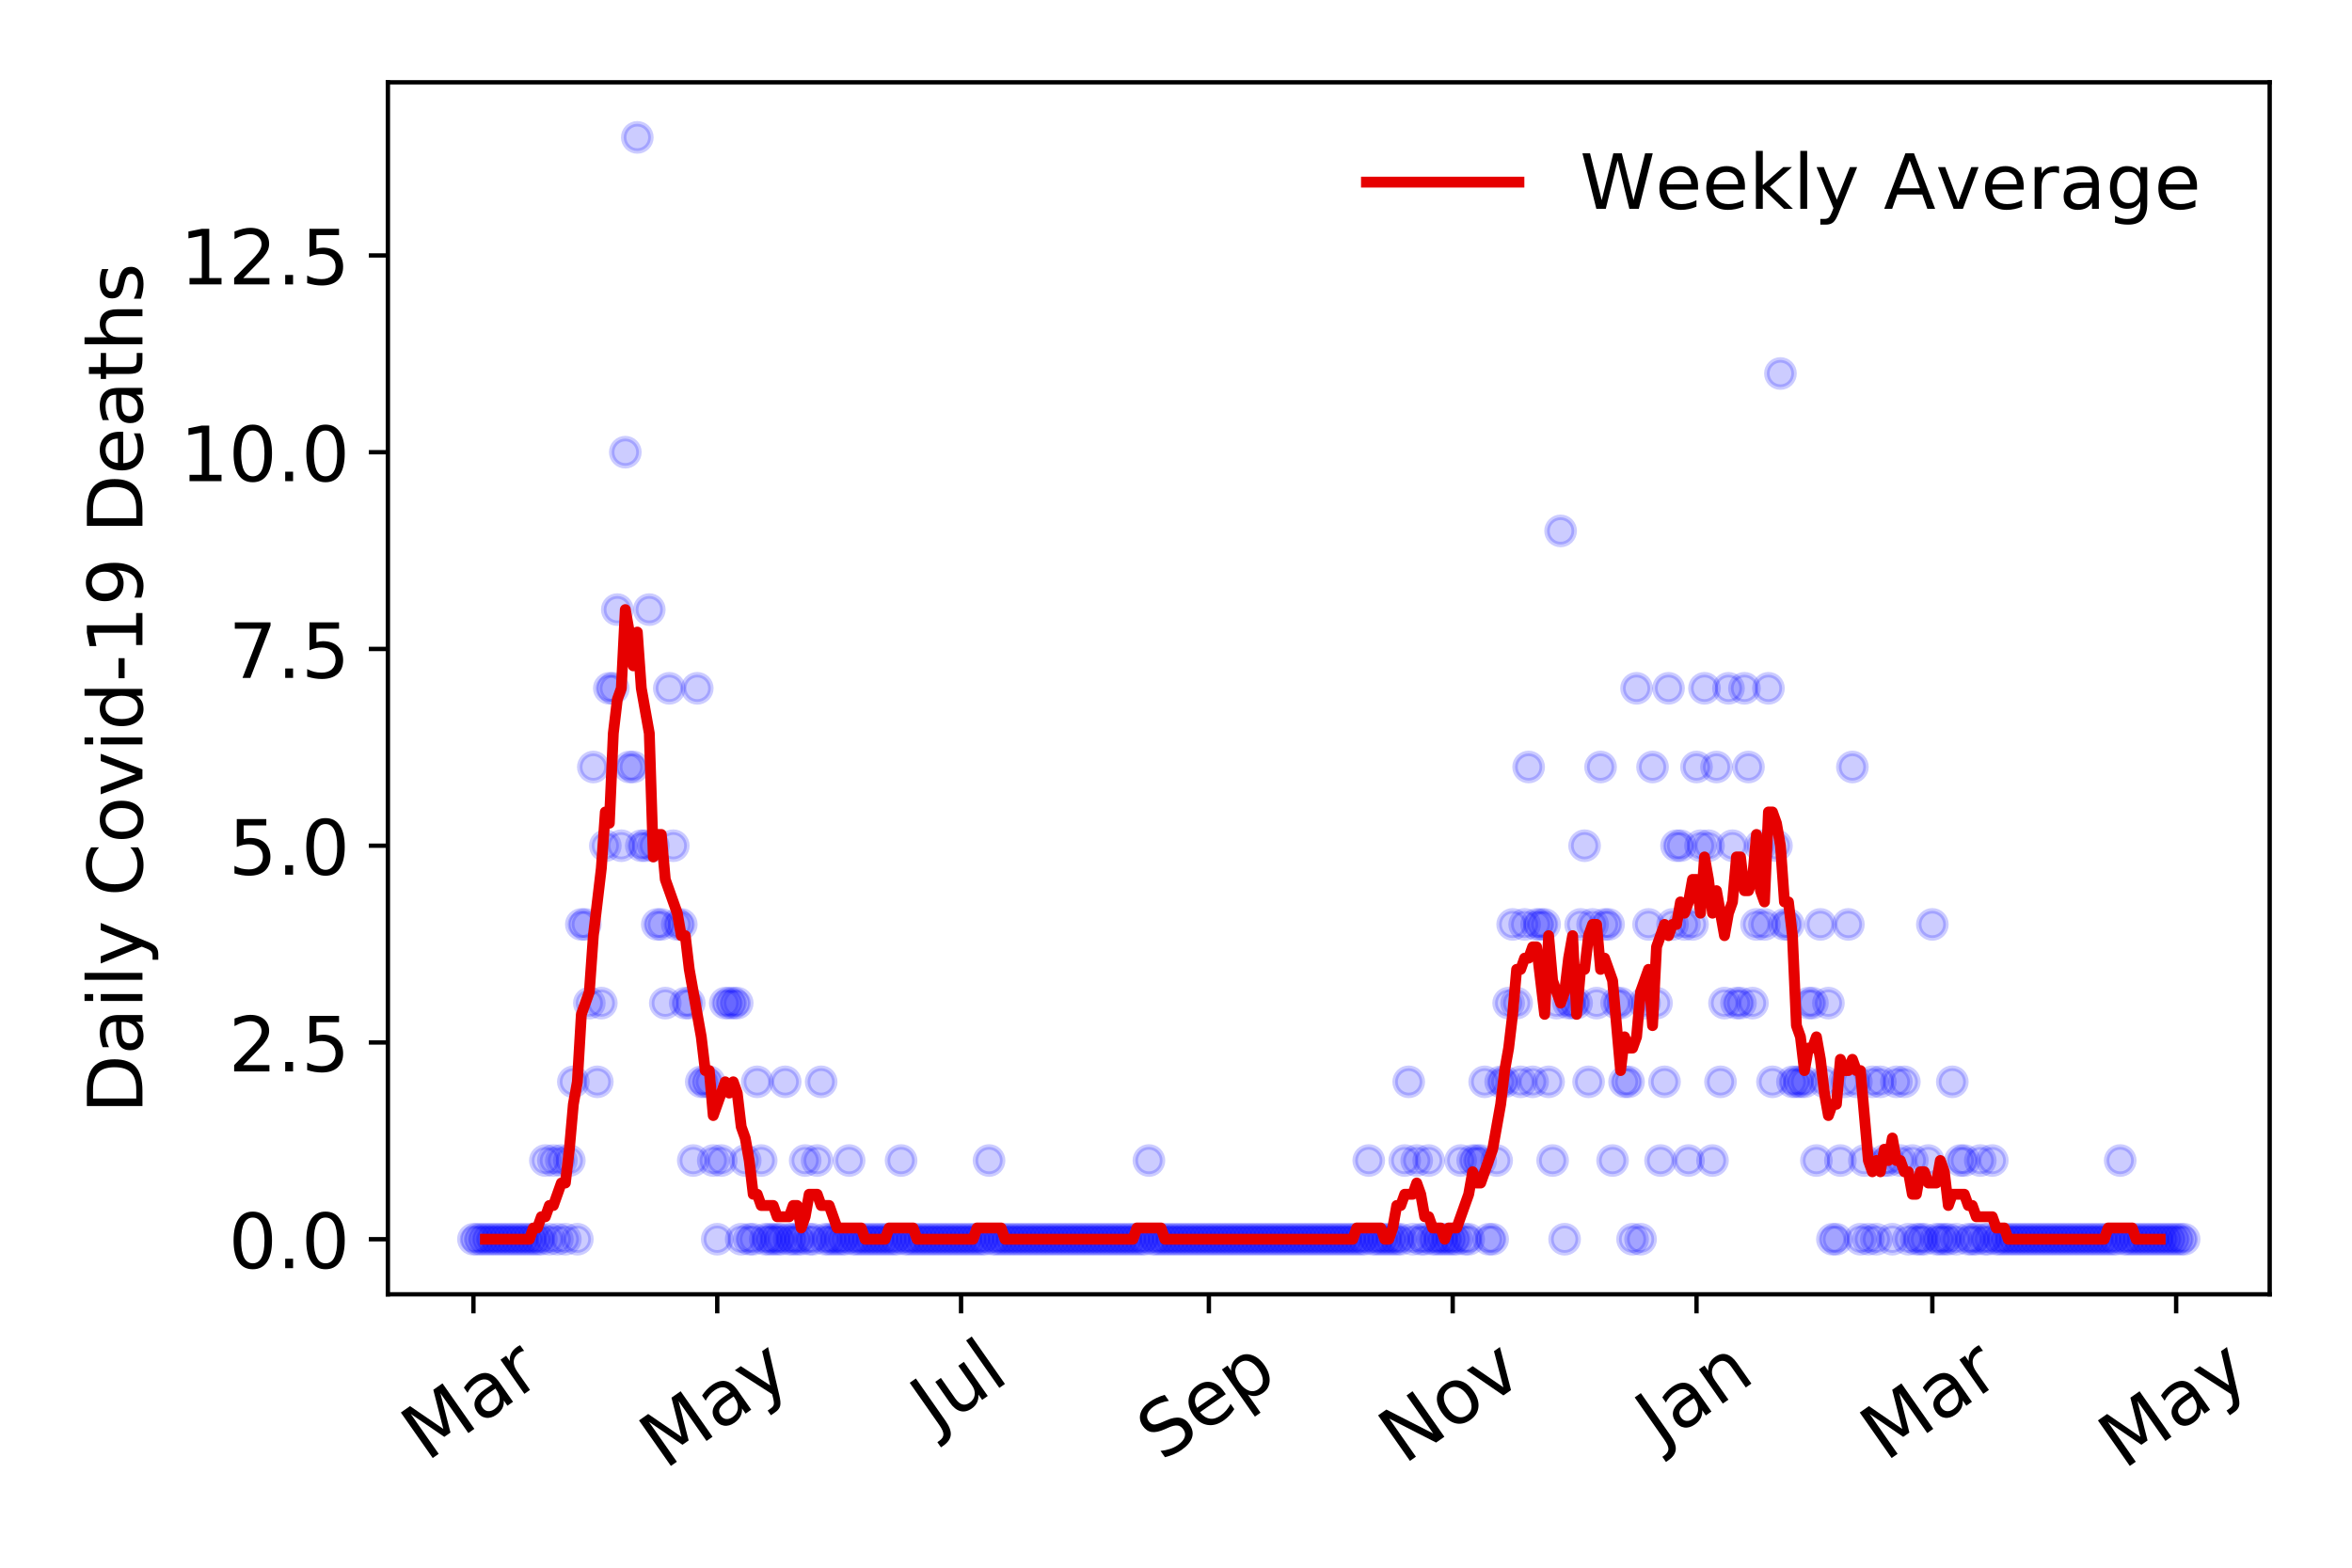 <?xml version="1.0" encoding="utf-8" standalone="no"?>
<!DOCTYPE svg PUBLIC "-//W3C//DTD SVG 1.1//EN"
  "http://www.w3.org/Graphics/SVG/1.1/DTD/svg11.dtd">
<!-- Created with matplotlib (https://matplotlib.org/) -->
<svg height="288pt" version="1.1" viewBox="0 0 432 288" width="432pt" xmlns="http://www.w3.org/2000/svg" xmlns:xlink="http://www.w3.org/1999/xlink">
 <defs>
  <style type="text/css">
*{stroke-linecap:butt;stroke-linejoin:round;}
  </style>
 </defs>
 <g id="figure_1">
  <g id="patch_1">
   <path d="M 0 288 
L 432 288 
L 432 0 
L 0 0 
z
" style="fill:#ffffff;"/>
  </g>
  <g id="axes_1">
   <g id="patch_2">
    <path d="M 71.245 237.778 
L 416.88 237.778 
L 416.88 15.12 
L 71.245 15.12 
z
" style="fill:#ffffff;"/>
   </g>
   <g id="matplotlib.axis_1">
    <g id="xtick_1">
     <g id="line2d_1">
      <defs>
       <path d="M 0 0 
L 0 3.5 
" id="m92943f34e4" style="stroke:#000000;stroke-width:0.8;"/>
      </defs>
      <g>
       <use style="stroke:#000000;stroke-width:0.8;" x="86.956" xlink:href="#m92943f34e4" y="237.778"/>
      </g>
     </g>
     <g id="text_1">
      <!-- Mar -->
      <defs>
       <path d="M 9.812 72.906 
L 24.516 72.906 
L 43.109 23.297 
L 61.812 72.906 
L 76.516 72.906 
L 76.516 0 
L 66.891 0 
L 66.891 64.016 
L 48.094 14.016 
L 38.188 14.016 
L 19.391 64.016 
L 19.391 0 
L 9.812 0 
z
" id="DejaVuSans-77"/>
       <path d="M 34.281 27.484 
Q 23.391 27.484 19.188 25 
Q 14.984 22.516 14.984 16.5 
Q 14.984 11.719 18.141 8.906 
Q 21.297 6.109 26.703 6.109 
Q 34.188 6.109 38.703 11.406 
Q 43.219 16.703 43.219 25.484 
L 43.219 27.484 
z
M 52.203 31.203 
L 52.203 0 
L 43.219 0 
L 43.219 8.297 
Q 40.141 3.328 35.547 0.953 
Q 30.953 -1.422 24.312 -1.422 
Q 15.922 -1.422 10.953 3.297 
Q 6 8.016 6 15.922 
Q 6 25.141 12.172 29.828 
Q 18.359 34.516 30.609 34.516 
L 43.219 34.516 
L 43.219 35.406 
Q 43.219 41.609 39.141 45 
Q 35.062 48.391 27.688 48.391 
Q 23 48.391 18.547 47.266 
Q 14.109 46.141 10.016 43.891 
L 10.016 52.203 
Q 14.938 54.109 19.578 55.047 
Q 24.219 56 28.609 56 
Q 40.484 56 46.344 49.844 
Q 52.203 43.703 52.203 31.203 
z
" id="DejaVuSans-97"/>
       <path d="M 41.109 46.297 
Q 39.594 47.172 37.812 47.578 
Q 36.031 48 33.891 48 
Q 26.266 48 22.188 43.047 
Q 18.109 38.094 18.109 28.812 
L 18.109 0 
L 9.078 0 
L 9.078 54.688 
L 18.109 54.688 
L 18.109 46.188 
Q 20.953 51.172 25.484 53.578 
Q 30.031 56 36.531 56 
Q 37.453 56 38.578 55.875 
Q 39.703 55.766 41.062 55.516 
z
" id="DejaVuSans-114"/>
      </defs>
      <g transform="translate(78.353 268.643)rotate(-35)scale(0.14 -0.14)">
       <use xlink:href="#DejaVuSans-77"/>
       <use x="86.279" xlink:href="#DejaVuSans-97"/>
       <use x="147.559" xlink:href="#DejaVuSans-114"/>
      </g>
     </g>
    </g>
    <g id="xtick_2">
     <g id="line2d_2">
      <g>
       <use style="stroke:#000000;stroke-width:0.8;" x="131.738" xlink:href="#m92943f34e4" y="237.778"/>
      </g>
     </g>
     <g id="text_2">
      <!-- May -->
      <defs>
       <path d="M 32.172 -5.078 
Q 28.375 -14.844 24.75 -17.812 
Q 21.141 -20.797 15.094 -20.797 
L 7.906 -20.797 
L 7.906 -13.281 
L 13.188 -13.281 
Q 16.891 -13.281 18.938 -11.516 
Q 21 -9.766 23.484 -3.219 
L 25.094 0.875 
L 2.984 54.688 
L 12.5 54.688 
L 29.594 11.922 
L 46.688 54.688 
L 56.203 54.688 
z
" id="DejaVuSans-121"/>
      </defs>
      <g transform="translate(122.099 270.094)rotate(-35)scale(0.14 -0.14)">
       <use xlink:href="#DejaVuSans-77"/>
       <use x="86.279" xlink:href="#DejaVuSans-97"/>
       <use x="147.559" xlink:href="#DejaVuSans-121"/>
      </g>
     </g>
    </g>
    <g id="xtick_3">
     <g id="line2d_3">
      <g>
       <use style="stroke:#000000;stroke-width:0.8;" x="176.521" xlink:href="#m92943f34e4" y="237.778"/>
      </g>
     </g>
     <g id="text_3">
      <!-- Jul -->
      <defs>
       <path d="M 9.812 72.906 
L 19.672 72.906 
L 19.672 5.078 
Q 19.672 -8.109 14.672 -14.062 
Q 9.672 -20.016 -1.422 -20.016 
L -5.172 -20.016 
L -5.172 -11.719 
L -2.094 -11.719 
Q 4.438 -11.719 7.125 -8.047 
Q 9.812 -4.391 9.812 5.078 
z
" id="DejaVuSans-74"/>
       <path d="M 8.5 21.578 
L 8.5 54.688 
L 17.484 54.688 
L 17.484 21.922 
Q 17.484 14.156 20.5 10.266 
Q 23.531 6.391 29.594 6.391 
Q 36.859 6.391 41.078 11.031 
Q 45.312 15.672 45.312 23.688 
L 45.312 54.688 
L 54.297 54.688 
L 54.297 0 
L 45.312 0 
L 45.312 8.406 
Q 42.047 3.422 37.719 1 
Q 33.406 -1.422 27.688 -1.422 
Q 18.266 -1.422 13.375 4.438 
Q 8.5 10.297 8.5 21.578 
z
M 31.109 56 
z
" id="DejaVuSans-117"/>
       <path d="M 9.422 75.984 
L 18.406 75.984 
L 18.406 0 
L 9.422 0 
z
" id="DejaVuSans-108"/>
      </defs>
      <g transform="translate(171.819 263.181)rotate(-35)scale(0.14 -0.14)">
       <use xlink:href="#DejaVuSans-74"/>
       <use x="29.492" xlink:href="#DejaVuSans-117"/>
       <use x="92.871" xlink:href="#DejaVuSans-108"/>
      </g>
     </g>
    </g>
    <g id="xtick_4">
     <g id="line2d_4">
      <g>
       <use style="stroke:#000000;stroke-width:0.8;" x="222.038" xlink:href="#m92943f34e4" y="237.778"/>
      </g>
     </g>
     <g id="text_4">
      <!-- Sep -->
      <defs>
       <path d="M 53.516 70.516 
L 53.516 60.891 
Q 47.906 63.578 42.922 64.891 
Q 37.938 66.219 33.297 66.219 
Q 25.25 66.219 20.875 63.094 
Q 16.5 59.969 16.5 54.203 
Q 16.5 49.359 19.406 46.891 
Q 22.312 44.438 30.422 42.922 
L 36.375 41.703 
Q 47.406 39.594 52.656 34.297 
Q 57.906 29 57.906 20.125 
Q 57.906 9.516 50.797 4.047 
Q 43.703 -1.422 29.984 -1.422 
Q 24.812 -1.422 18.969 -0.25 
Q 13.141 0.922 6.891 3.219 
L 6.891 13.375 
Q 12.891 10.016 18.656 8.297 
Q 24.422 6.594 29.984 6.594 
Q 38.422 6.594 43.016 9.906 
Q 47.609 13.234 47.609 19.391 
Q 47.609 24.75 44.312 27.781 
Q 41.016 30.812 33.5 32.328 
L 27.484 33.5 
Q 16.453 35.688 11.516 40.375 
Q 6.594 45.062 6.594 53.422 
Q 6.594 63.094 13.406 68.656 
Q 20.219 74.219 32.172 74.219 
Q 37.312 74.219 42.625 73.281 
Q 47.953 72.359 53.516 70.516 
z
" id="DejaVuSans-83"/>
       <path d="M 56.203 29.594 
L 56.203 25.203 
L 14.891 25.203 
Q 15.484 15.922 20.484 11.062 
Q 25.484 6.203 34.422 6.203 
Q 39.594 6.203 44.453 7.469 
Q 49.312 8.734 54.109 11.281 
L 54.109 2.781 
Q 49.266 0.734 44.188 -0.344 
Q 39.109 -1.422 33.891 -1.422 
Q 20.797 -1.422 13.156 6.188 
Q 5.516 13.812 5.516 26.812 
Q 5.516 40.234 12.766 48.109 
Q 20.016 56 32.328 56 
Q 43.359 56 49.781 48.891 
Q 56.203 41.797 56.203 29.594 
z
M 47.219 32.234 
Q 47.125 39.594 43.094 43.984 
Q 39.062 48.391 32.422 48.391 
Q 24.906 48.391 20.391 44.141 
Q 15.875 39.891 15.188 32.172 
z
" id="DejaVuSans-101"/>
       <path d="M 18.109 8.203 
L 18.109 -20.797 
L 9.078 -20.797 
L 9.078 54.688 
L 18.109 54.688 
L 18.109 46.391 
Q 20.953 51.266 25.266 53.625 
Q 29.594 56 35.594 56 
Q 45.562 56 51.781 48.094 
Q 58.016 40.188 58.016 27.297 
Q 58.016 14.406 51.781 6.484 
Q 45.562 -1.422 35.594 -1.422 
Q 29.594 -1.422 25.266 0.953 
Q 20.953 3.328 18.109 8.203 
z
M 48.688 27.297 
Q 48.688 37.203 44.609 42.844 
Q 40.531 48.484 33.406 48.484 
Q 26.266 48.484 22.188 42.844 
Q 18.109 37.203 18.109 27.297 
Q 18.109 17.391 22.188 11.75 
Q 26.266 6.109 33.406 6.109 
Q 40.531 6.109 44.609 11.75 
Q 48.688 17.391 48.688 27.297 
z
" id="DejaVuSans-112"/>
      </defs>
      <g transform="translate(213.445 268.629)rotate(-35)scale(0.14 -0.14)">
       <use xlink:href="#DejaVuSans-83"/>
       <use x="63.477" xlink:href="#DejaVuSans-101"/>
       <use x="125" xlink:href="#DejaVuSans-112"/>
      </g>
     </g>
    </g>
    <g id="xtick_5">
     <g id="line2d_5">
      <g>
       <use style="stroke:#000000;stroke-width:0.8;" x="266.821" xlink:href="#m92943f34e4" y="237.778"/>
      </g>
     </g>
     <g id="text_5">
      <!-- Nov -->
      <defs>
       <path d="M 9.812 72.906 
L 23.094 72.906 
L 55.422 11.922 
L 55.422 72.906 
L 64.984 72.906 
L 64.984 0 
L 51.703 0 
L 19.391 60.984 
L 19.391 0 
L 9.812 0 
z
" id="DejaVuSans-78"/>
       <path d="M 30.609 48.391 
Q 23.391 48.391 19.188 42.75 
Q 14.984 37.109 14.984 27.297 
Q 14.984 17.484 19.156 11.844 
Q 23.344 6.203 30.609 6.203 
Q 37.797 6.203 41.984 11.859 
Q 46.188 17.531 46.188 27.297 
Q 46.188 37.016 41.984 42.703 
Q 37.797 48.391 30.609 48.391 
z
M 30.609 56 
Q 42.328 56 49.016 48.375 
Q 55.719 40.766 55.719 27.297 
Q 55.719 13.875 49.016 6.219 
Q 42.328 -1.422 30.609 -1.422 
Q 18.844 -1.422 12.172 6.219 
Q 5.516 13.875 5.516 27.297 
Q 5.516 40.766 12.172 48.375 
Q 18.844 56 30.609 56 
z
" id="DejaVuSans-111"/>
       <path d="M 2.984 54.688 
L 12.5 54.688 
L 29.594 8.797 
L 46.688 54.688 
L 56.203 54.688 
L 35.688 0 
L 23.484 0 
z
" id="DejaVuSans-118"/>
      </defs>
      <g transform="translate(257.845 269.166)rotate(-35)scale(0.14 -0.14)">
       <use xlink:href="#DejaVuSans-78"/>
       <use x="74.805" xlink:href="#DejaVuSans-111"/>
       <use x="135.986" xlink:href="#DejaVuSans-118"/>
      </g>
     </g>
    </g>
    <g id="xtick_6">
     <g id="line2d_6">
      <g>
       <use style="stroke:#000000;stroke-width:0.8;" x="311.604" xlink:href="#m92943f34e4" y="237.778"/>
      </g>
     </g>
     <g id="text_6">
      <!-- Jan -->
      <defs>
       <path d="M 54.891 33.016 
L 54.891 0 
L 45.906 0 
L 45.906 32.719 
Q 45.906 40.484 42.875 44.328 
Q 39.844 48.188 33.797 48.188 
Q 26.516 48.188 22.312 43.547 
Q 18.109 38.922 18.109 30.906 
L 18.109 0 
L 9.078 0 
L 9.078 54.688 
L 18.109 54.688 
L 18.109 46.188 
Q 21.344 51.125 25.703 53.562 
Q 30.078 56 35.797 56 
Q 45.219 56 50.047 50.172 
Q 54.891 44.344 54.891 33.016 
z
" id="DejaVuSans-110"/>
      </defs>
      <g transform="translate(304.98 265.871)rotate(-35)scale(0.14 -0.14)">
       <use xlink:href="#DejaVuSans-74"/>
       <use x="29.492" xlink:href="#DejaVuSans-97"/>
       <use x="90.771" xlink:href="#DejaVuSans-110"/>
      </g>
     </g>
    </g>
    <g id="xtick_7">
     <g id="line2d_7">
      <g>
       <use style="stroke:#000000;stroke-width:0.8;" x="354.918" xlink:href="#m92943f34e4" y="237.778"/>
      </g>
     </g>
     <g id="text_7">
      <!-- Mar -->
      <g transform="translate(346.315 268.643)rotate(-35)scale(0.14 -0.14)">
       <use xlink:href="#DejaVuSans-77"/>
       <use x="86.279" xlink:href="#DejaVuSans-97"/>
       <use x="147.559" xlink:href="#DejaVuSans-114"/>
      </g>
     </g>
    </g>
    <g id="xtick_8">
     <g id="line2d_8">
      <g>
       <use style="stroke:#000000;stroke-width:0.8;" x="399.701" xlink:href="#m92943f34e4" y="237.778"/>
      </g>
     </g>
     <g id="text_8">
      <!-- May -->
      <g transform="translate(390.062 270.094)rotate(-35)scale(0.14 -0.14)">
       <use xlink:href="#DejaVuSans-77"/>
       <use x="86.279" xlink:href="#DejaVuSans-97"/>
       <use x="147.559" xlink:href="#DejaVuSans-121"/>
      </g>
     </g>
    </g>
   </g>
   <g id="matplotlib.axis_2">
    <g id="ytick_1">
     <g id="line2d_9">
      <defs>
       <path d="M 0 0 
L -3.5 0 
" id="m0a3690399a" style="stroke:#000000;stroke-width:0.8;"/>
      </defs>
      <g>
       <use style="stroke:#000000;stroke-width:0.8;" x="71.245" xlink:href="#m0a3690399a" y="227.657"/>
      </g>
     </g>
     <g id="text_9">
      <!-- 0.0 -->
      <defs>
       <path d="M 31.781 66.406 
Q 24.172 66.406 20.328 58.906 
Q 16.5 51.422 16.5 36.375 
Q 16.5 21.391 20.328 13.891 
Q 24.172 6.391 31.781 6.391 
Q 39.453 6.391 43.281 13.891 
Q 47.125 21.391 47.125 36.375 
Q 47.125 51.422 43.281 58.906 
Q 39.453 66.406 31.781 66.406 
z
M 31.781 74.219 
Q 44.047 74.219 50.516 64.516 
Q 56.984 54.828 56.984 36.375 
Q 56.984 17.969 50.516 8.266 
Q 44.047 -1.422 31.781 -1.422 
Q 19.531 -1.422 13.062 8.266 
Q 6.594 17.969 6.594 36.375 
Q 6.594 54.828 13.062 64.516 
Q 19.531 74.219 31.781 74.219 
z
" id="DejaVuSans-48"/>
       <path d="M 10.688 12.406 
L 21 12.406 
L 21 0 
L 10.688 0 
z
" id="DejaVuSans-46"/>
      </defs>
      <g transform="translate(41.981 232.976)scale(0.14 -0.14)">
       <use xlink:href="#DejaVuSans-48"/>
       <use x="63.623" xlink:href="#DejaVuSans-46"/>
       <use x="95.41" xlink:href="#DejaVuSans-48"/>
      </g>
     </g>
    </g>
    <g id="ytick_2">
     <g id="line2d_10">
      <g>
       <use style="stroke:#000000;stroke-width:0.8;" x="71.245" xlink:href="#m0a3690399a" y="191.512"/>
      </g>
     </g>
     <g id="text_10">
      <!-- 2.5 -->
      <defs>
       <path d="M 19.188 8.297 
L 53.609 8.297 
L 53.609 0 
L 7.328 0 
L 7.328 8.297 
Q 12.938 14.109 22.625 23.891 
Q 32.328 33.688 34.812 36.531 
Q 39.547 41.844 41.422 45.531 
Q 43.312 49.219 43.312 52.781 
Q 43.312 58.594 39.234 62.25 
Q 35.156 65.922 28.609 65.922 
Q 23.969 65.922 18.812 64.312 
Q 13.672 62.703 7.812 59.422 
L 7.812 69.391 
Q 13.766 71.781 18.938 73 
Q 24.125 74.219 28.422 74.219 
Q 39.75 74.219 46.484 68.547 
Q 53.219 62.891 53.219 53.422 
Q 53.219 48.922 51.531 44.891 
Q 49.859 40.875 45.406 35.406 
Q 44.188 33.984 37.641 27.219 
Q 31.109 20.453 19.188 8.297 
z
" id="DejaVuSans-50"/>
       <path d="M 10.797 72.906 
L 49.516 72.906 
L 49.516 64.594 
L 19.828 64.594 
L 19.828 46.734 
Q 21.969 47.469 24.109 47.828 
Q 26.266 48.188 28.422 48.188 
Q 40.625 48.188 47.75 41.5 
Q 54.891 34.812 54.891 23.391 
Q 54.891 11.625 47.562 5.094 
Q 40.234 -1.422 26.906 -1.422 
Q 22.312 -1.422 17.547 -0.641 
Q 12.797 0.141 7.719 1.703 
L 7.719 11.625 
Q 12.109 9.234 16.797 8.062 
Q 21.484 6.891 26.703 6.891 
Q 35.156 6.891 40.078 11.328 
Q 45.016 15.766 45.016 23.391 
Q 45.016 31 40.078 35.438 
Q 35.156 39.891 26.703 39.891 
Q 22.75 39.891 18.812 39.016 
Q 14.891 38.141 10.797 36.281 
z
" id="DejaVuSans-53"/>
      </defs>
      <g transform="translate(41.981 196.83)scale(0.14 -0.14)">
       <use xlink:href="#DejaVuSans-50"/>
       <use x="63.623" xlink:href="#DejaVuSans-46"/>
       <use x="95.41" xlink:href="#DejaVuSans-53"/>
      </g>
     </g>
    </g>
    <g id="ytick_3">
     <g id="line2d_11">
      <g>
       <use style="stroke:#000000;stroke-width:0.8;" x="71.245" xlink:href="#m0a3690399a" y="155.366"/>
      </g>
     </g>
     <g id="text_11">
      <!-- 5.0 -->
      <g transform="translate(41.981 160.685)scale(0.14 -0.14)">
       <use xlink:href="#DejaVuSans-53"/>
       <use x="63.623" xlink:href="#DejaVuSans-46"/>
       <use x="95.41" xlink:href="#DejaVuSans-48"/>
      </g>
     </g>
    </g>
    <g id="ytick_4">
     <g id="line2d_12">
      <g>
       <use style="stroke:#000000;stroke-width:0.8;" x="71.245" xlink:href="#m0a3690399a" y="119.22"/>
      </g>
     </g>
     <g id="text_12">
      <!-- 7.5 -->
      <defs>
       <path d="M 8.203 72.906 
L 55.078 72.906 
L 55.078 68.703 
L 28.609 0 
L 18.312 0 
L 43.219 64.594 
L 8.203 64.594 
z
" id="DejaVuSans-55"/>
      </defs>
      <g transform="translate(41.981 124.539)scale(0.14 -0.14)">
       <use xlink:href="#DejaVuSans-55"/>
       <use x="63.623" xlink:href="#DejaVuSans-46"/>
       <use x="95.41" xlink:href="#DejaVuSans-53"/>
      </g>
     </g>
    </g>
    <g id="ytick_5">
     <g id="line2d_13">
      <g>
       <use style="stroke:#000000;stroke-width:0.8;" x="71.245" xlink:href="#m0a3690399a" y="83.074"/>
      </g>
     </g>
     <g id="text_13">
      <!-- 10.0 -->
      <defs>
       <path d="M 12.406 8.297 
L 28.516 8.297 
L 28.516 63.922 
L 10.984 60.406 
L 10.984 69.391 
L 28.422 72.906 
L 38.281 72.906 
L 38.281 8.297 
L 54.391 8.297 
L 54.391 0 
L 12.406 0 
z
" id="DejaVuSans-49"/>
      </defs>
      <g transform="translate(33.073 88.393)scale(0.14 -0.14)">
       <use xlink:href="#DejaVuSans-49"/>
       <use x="63.623" xlink:href="#DejaVuSans-48"/>
       <use x="127.246" xlink:href="#DejaVuSans-46"/>
       <use x="159.033" xlink:href="#DejaVuSans-48"/>
      </g>
     </g>
    </g>
    <g id="ytick_6">
     <g id="line2d_14">
      <g>
       <use style="stroke:#000000;stroke-width:0.8;" x="71.245" xlink:href="#m0a3690399a" y="46.928"/>
      </g>
     </g>
     <g id="text_14">
      <!-- 12.5 -->
      <g transform="translate(33.073 52.247)scale(0.14 -0.14)">
       <use xlink:href="#DejaVuSans-49"/>
       <use x="63.623" xlink:href="#DejaVuSans-50"/>
       <use x="127.246" xlink:href="#DejaVuSans-46"/>
       <use x="159.033" xlink:href="#DejaVuSans-53"/>
      </g>
     </g>
    </g>
    <g id="text_15">
     <!-- Daily Covid-19 Deaths -->
     <defs>
      <path d="M 19.672 64.797 
L 19.672 8.109 
L 31.594 8.109 
Q 46.688 8.109 53.688 14.938 
Q 60.688 21.781 60.688 36.531 
Q 60.688 51.172 53.688 57.984 
Q 46.688 64.797 31.594 64.797 
z
M 9.812 72.906 
L 30.078 72.906 
Q 51.266 72.906 61.172 64.094 
Q 71.094 55.281 71.094 36.531 
Q 71.094 17.672 61.125 8.828 
Q 51.172 0 30.078 0 
L 9.812 0 
z
" id="DejaVuSans-68"/>
      <path d="M 9.422 54.688 
L 18.406 54.688 
L 18.406 0 
L 9.422 0 
z
M 9.422 75.984 
L 18.406 75.984 
L 18.406 64.594 
L 9.422 64.594 
z
" id="DejaVuSans-105"/>
      <path id="DejaVuSans-32"/>
      <path d="M 64.406 67.281 
L 64.406 56.891 
Q 59.422 61.531 53.781 63.812 
Q 48.141 66.109 41.797 66.109 
Q 29.297 66.109 22.656 58.469 
Q 16.016 50.828 16.016 36.375 
Q 16.016 21.969 22.656 14.328 
Q 29.297 6.688 41.797 6.688 
Q 48.141 6.688 53.781 8.984 
Q 59.422 11.281 64.406 15.922 
L 64.406 5.609 
Q 59.234 2.094 53.438 0.328 
Q 47.656 -1.422 41.219 -1.422 
Q 24.656 -1.422 15.125 8.703 
Q 5.609 18.844 5.609 36.375 
Q 5.609 53.953 15.125 64.078 
Q 24.656 74.219 41.219 74.219 
Q 47.75 74.219 53.531 72.484 
Q 59.328 70.75 64.406 67.281 
z
" id="DejaVuSans-67"/>
      <path d="M 45.406 46.391 
L 45.406 75.984 
L 54.391 75.984 
L 54.391 0 
L 45.406 0 
L 45.406 8.203 
Q 42.578 3.328 38.25 0.953 
Q 33.938 -1.422 27.875 -1.422 
Q 17.969 -1.422 11.734 6.484 
Q 5.516 14.406 5.516 27.297 
Q 5.516 40.188 11.734 48.094 
Q 17.969 56 27.875 56 
Q 33.938 56 38.25 53.625 
Q 42.578 51.266 45.406 46.391 
z
M 14.797 27.297 
Q 14.797 17.391 18.875 11.75 
Q 22.953 6.109 30.078 6.109 
Q 37.203 6.109 41.297 11.75 
Q 45.406 17.391 45.406 27.297 
Q 45.406 37.203 41.297 42.844 
Q 37.203 48.484 30.078 48.484 
Q 22.953 48.484 18.875 42.844 
Q 14.797 37.203 14.797 27.297 
z
" id="DejaVuSans-100"/>
      <path d="M 4.891 31.391 
L 31.203 31.391 
L 31.203 23.391 
L 4.891 23.391 
z
" id="DejaVuSans-45"/>
      <path d="M 10.984 1.516 
L 10.984 10.5 
Q 14.703 8.734 18.5 7.812 
Q 22.312 6.891 25.984 6.891 
Q 35.75 6.891 40.891 13.453 
Q 46.047 20.016 46.781 33.406 
Q 43.953 29.203 39.594 26.953 
Q 35.25 24.703 29.984 24.703 
Q 19.047 24.703 12.672 31.312 
Q 6.297 37.938 6.297 49.422 
Q 6.297 60.641 12.938 67.422 
Q 19.578 74.219 30.609 74.219 
Q 43.266 74.219 49.922 64.516 
Q 56.594 54.828 56.594 36.375 
Q 56.594 19.141 48.406 8.859 
Q 40.234 -1.422 26.422 -1.422 
Q 22.703 -1.422 18.891 -0.688 
Q 15.094 0.047 10.984 1.516 
z
M 30.609 32.422 
Q 37.25 32.422 41.125 36.953 
Q 45.016 41.5 45.016 49.422 
Q 45.016 57.281 41.125 61.844 
Q 37.25 66.406 30.609 66.406 
Q 23.969 66.406 20.094 61.844 
Q 16.219 57.281 16.219 49.422 
Q 16.219 41.5 20.094 36.953 
Q 23.969 32.422 30.609 32.422 
z
" id="DejaVuSans-57"/>
      <path d="M 18.312 70.219 
L 18.312 54.688 
L 36.812 54.688 
L 36.812 47.703 
L 18.312 47.703 
L 18.312 18.016 
Q 18.312 11.328 20.141 9.422 
Q 21.969 7.516 27.594 7.516 
L 36.812 7.516 
L 36.812 0 
L 27.594 0 
Q 17.188 0 13.234 3.875 
Q 9.281 7.766 9.281 18.016 
L 9.281 47.703 
L 2.688 47.703 
L 2.688 54.688 
L 9.281 54.688 
L 9.281 70.219 
z
" id="DejaVuSans-116"/>
      <path d="M 54.891 33.016 
L 54.891 0 
L 45.906 0 
L 45.906 32.719 
Q 45.906 40.484 42.875 44.328 
Q 39.844 48.188 33.797 48.188 
Q 26.516 48.188 22.312 43.547 
Q 18.109 38.922 18.109 30.906 
L 18.109 0 
L 9.078 0 
L 9.078 75.984 
L 18.109 75.984 
L 18.109 46.188 
Q 21.344 51.125 25.703 53.562 
Q 30.078 56 35.797 56 
Q 45.219 56 50.047 50.172 
Q 54.891 44.344 54.891 33.016 
z
" id="DejaVuSans-104"/>
      <path d="M 44.281 53.078 
L 44.281 44.578 
Q 40.484 46.531 36.375 47.5 
Q 32.281 48.484 27.875 48.484 
Q 21.188 48.484 17.844 46.438 
Q 14.5 44.391 14.5 40.281 
Q 14.5 37.156 16.891 35.375 
Q 19.281 33.594 26.516 31.984 
L 29.594 31.297 
Q 39.156 29.25 43.188 25.516 
Q 47.219 21.781 47.219 15.094 
Q 47.219 7.469 41.188 3.016 
Q 35.156 -1.422 24.609 -1.422 
Q 20.219 -1.422 15.453 -0.562 
Q 10.688 0.297 5.422 2 
L 5.422 11.281 
Q 10.406 8.688 15.234 7.391 
Q 20.062 6.109 24.812 6.109 
Q 31.156 6.109 34.562 8.281 
Q 37.984 10.453 37.984 14.406 
Q 37.984 18.062 35.516 20.016 
Q 33.062 21.969 24.703 23.781 
L 21.578 24.516 
Q 13.234 26.266 9.516 29.906 
Q 5.812 33.547 5.812 39.891 
Q 5.812 47.609 11.281 51.797 
Q 16.75 56 26.812 56 
Q 31.781 56 36.172 55.266 
Q 40.578 54.547 44.281 53.078 
z
" id="DejaVuSans-115"/>
     </defs>
     <g transform="translate(26.162 204.56)rotate(-90)scale(0.14 -0.14)">
      <use xlink:href="#DejaVuSans-68"/>
      <use x="77.002" xlink:href="#DejaVuSans-97"/>
      <use x="138.281" xlink:href="#DejaVuSans-105"/>
      <use x="166.064" xlink:href="#DejaVuSans-108"/>
      <use x="193.848" xlink:href="#DejaVuSans-121"/>
      <use x="253.027" xlink:href="#DejaVuSans-32"/>
      <use x="284.814" xlink:href="#DejaVuSans-67"/>
      <use x="354.639" xlink:href="#DejaVuSans-111"/>
      <use x="415.82" xlink:href="#DejaVuSans-118"/>
      <use x="475" xlink:href="#DejaVuSans-105"/>
      <use x="502.783" xlink:href="#DejaVuSans-100"/>
      <use x="566.26" xlink:href="#DejaVuSans-45"/>
      <use x="602.344" xlink:href="#DejaVuSans-49"/>
      <use x="665.967" xlink:href="#DejaVuSans-57"/>
      <use x="729.59" xlink:href="#DejaVuSans-32"/>
      <use x="761.377" xlink:href="#DejaVuSans-68"/>
      <use x="838.379" xlink:href="#DejaVuSans-101"/>
      <use x="899.902" xlink:href="#DejaVuSans-97"/>
      <use x="961.182" xlink:href="#DejaVuSans-116"/>
      <use x="1000.391" xlink:href="#DejaVuSans-104"/>
      <use x="1063.77" xlink:href="#DejaVuSans-115"/>
     </g>
    </g>
   </g>
   <g id="line2d_15">
    <defs>
     <path d="M 0 2.5 
C 0.663 2.5 1.299 2.237 1.768 1.768 
C 2.237 1.299 2.5 0.663 2.5 0 
C 2.5 -0.663 2.237 -1.299 1.768 -1.768 
C 1.299 -2.237 0.663 -2.5 0 -2.5 
C -0.663 -2.5 -1.299 -2.237 -1.768 -1.768 
C -2.237 -1.299 -2.5 -0.663 -2.5 0 
C -2.5 0.663 -2.237 1.299 -1.768 1.768 
C -1.299 2.237 -0.663 2.5 0 2.5 
z
" id="m9bbed5dbf7" style="stroke:#0000ff;stroke-opacity:0.2;"/>
    </defs>
    <g clip-path="url(#p6a38cb77a7)">
     <use style="fill:#0000ff;fill-opacity:0.2;stroke:#0000ff;stroke-opacity:0.2;" x="86.956" xlink:href="#m9bbed5dbf7" y="227.657"/>
     <use style="fill:#0000ff;fill-opacity:0.2;stroke:#0000ff;stroke-opacity:0.2;" x="87.69" xlink:href="#m9bbed5dbf7" y="227.657"/>
     <use style="fill:#0000ff;fill-opacity:0.2;stroke:#0000ff;stroke-opacity:0.2;" x="88.424" xlink:href="#m9bbed5dbf7" y="227.657"/>
     <use style="fill:#0000ff;fill-opacity:0.2;stroke:#0000ff;stroke-opacity:0.2;" x="89.158" xlink:href="#m9bbed5dbf7" y="227.657"/>
     <use style="fill:#0000ff;fill-opacity:0.2;stroke:#0000ff;stroke-opacity:0.2;" x="89.892" xlink:href="#m9bbed5dbf7" y="227.657"/>
     <use style="fill:#0000ff;fill-opacity:0.2;stroke:#0000ff;stroke-opacity:0.2;" x="90.626" xlink:href="#m9bbed5dbf7" y="227.657"/>
     <use style="fill:#0000ff;fill-opacity:0.2;stroke:#0000ff;stroke-opacity:0.2;" x="91.361" xlink:href="#m9bbed5dbf7" y="227.657"/>
     <use style="fill:#0000ff;fill-opacity:0.2;stroke:#0000ff;stroke-opacity:0.2;" x="92.095" xlink:href="#m9bbed5dbf7" y="227.657"/>
     <use style="fill:#0000ff;fill-opacity:0.2;stroke:#0000ff;stroke-opacity:0.2;" x="92.829" xlink:href="#m9bbed5dbf7" y="227.657"/>
     <use style="fill:#0000ff;fill-opacity:0.2;stroke:#0000ff;stroke-opacity:0.2;" x="93.563" xlink:href="#m9bbed5dbf7" y="227.657"/>
     <use style="fill:#0000ff;fill-opacity:0.2;stroke:#0000ff;stroke-opacity:0.2;" x="94.297" xlink:href="#m9bbed5dbf7" y="227.657"/>
     <use style="fill:#0000ff;fill-opacity:0.2;stroke:#0000ff;stroke-opacity:0.2;" x="95.031" xlink:href="#m9bbed5dbf7" y="227.657"/>
     <use style="fill:#0000ff;fill-opacity:0.2;stroke:#0000ff;stroke-opacity:0.2;" x="95.765" xlink:href="#m9bbed5dbf7" y="227.657"/>
     <use style="fill:#0000ff;fill-opacity:0.2;stroke:#0000ff;stroke-opacity:0.2;" x="96.5" xlink:href="#m9bbed5dbf7" y="227.657"/>
     <use style="fill:#0000ff;fill-opacity:0.2;stroke:#0000ff;stroke-opacity:0.2;" x="97.234" xlink:href="#m9bbed5dbf7" y="227.657"/>
     <use style="fill:#0000ff;fill-opacity:0.2;stroke:#0000ff;stroke-opacity:0.2;" x="97.968" xlink:href="#m9bbed5dbf7" y="227.657"/>
     <use style="fill:#0000ff;fill-opacity:0.2;stroke:#0000ff;stroke-opacity:0.2;" x="98.702" xlink:href="#m9bbed5dbf7" y="227.657"/>
     <use style="fill:#0000ff;fill-opacity:0.2;stroke:#0000ff;stroke-opacity:0.2;" x="99.436" xlink:href="#m9bbed5dbf7" y="227.657"/>
     <use style="fill:#0000ff;fill-opacity:0.2;stroke:#0000ff;stroke-opacity:0.2;" x="100.17" xlink:href="#m9bbed5dbf7" y="213.199"/>
     <use style="fill:#0000ff;fill-opacity:0.2;stroke:#0000ff;stroke-opacity:0.2;" x="100.904" xlink:href="#m9bbed5dbf7" y="227.657"/>
     <use style="fill:#0000ff;fill-opacity:0.2;stroke:#0000ff;stroke-opacity:0.2;" x="101.639" xlink:href="#m9bbed5dbf7" y="213.199"/>
     <use style="fill:#0000ff;fill-opacity:0.2;stroke:#0000ff;stroke-opacity:0.2;" x="102.373" xlink:href="#m9bbed5dbf7" y="227.657"/>
     <use style="fill:#0000ff;fill-opacity:0.2;stroke:#0000ff;stroke-opacity:0.2;" x="103.107" xlink:href="#m9bbed5dbf7" y="213.199"/>
     <use style="fill:#0000ff;fill-opacity:0.2;stroke:#0000ff;stroke-opacity:0.2;" x="103.841" xlink:href="#m9bbed5dbf7" y="227.657"/>
     <use style="fill:#0000ff;fill-opacity:0.2;stroke:#0000ff;stroke-opacity:0.2;" x="104.575" xlink:href="#m9bbed5dbf7" y="213.199"/>
     <use style="fill:#0000ff;fill-opacity:0.2;stroke:#0000ff;stroke-opacity:0.2;" x="105.309" xlink:href="#m9bbed5dbf7" y="198.741"/>
     <use style="fill:#0000ff;fill-opacity:0.2;stroke:#0000ff;stroke-opacity:0.2;" x="106.043" xlink:href="#m9bbed5dbf7" y="227.657"/>
     <use style="fill:#0000ff;fill-opacity:0.2;stroke:#0000ff;stroke-opacity:0.2;" x="106.778" xlink:href="#m9bbed5dbf7" y="169.824"/>
     <use style="fill:#0000ff;fill-opacity:0.2;stroke:#0000ff;stroke-opacity:0.2;" x="107.512" xlink:href="#m9bbed5dbf7" y="169.824"/>
     <use style="fill:#0000ff;fill-opacity:0.2;stroke:#0000ff;stroke-opacity:0.2;" x="108.246" xlink:href="#m9bbed5dbf7" y="184.282"/>
     <use style="fill:#0000ff;fill-opacity:0.2;stroke:#0000ff;stroke-opacity:0.2;" x="108.98" xlink:href="#m9bbed5dbf7" y="140.907"/>
     <use style="fill:#0000ff;fill-opacity:0.2;stroke:#0000ff;stroke-opacity:0.2;" x="109.714" xlink:href="#m9bbed5dbf7" y="198.741"/>
     <use style="fill:#0000ff;fill-opacity:0.2;stroke:#0000ff;stroke-opacity:0.2;" x="110.448" xlink:href="#m9bbed5dbf7" y="184.282"/>
     <use style="fill:#0000ff;fill-opacity:0.2;stroke:#0000ff;stroke-opacity:0.2;" x="111.182" xlink:href="#m9bbed5dbf7" y="155.366"/>
     <use style="fill:#0000ff;fill-opacity:0.2;stroke:#0000ff;stroke-opacity:0.2;" x="111.917" xlink:href="#m9bbed5dbf7" y="126.449"/>
     <use style="fill:#0000ff;fill-opacity:0.2;stroke:#0000ff;stroke-opacity:0.2;" x="112.651" xlink:href="#m9bbed5dbf7" y="126.449"/>
     <use style="fill:#0000ff;fill-opacity:0.2;stroke:#0000ff;stroke-opacity:0.2;" x="113.385" xlink:href="#m9bbed5dbf7" y="111.991"/>
     <use style="fill:#0000ff;fill-opacity:0.2;stroke:#0000ff;stroke-opacity:0.2;" x="114.119" xlink:href="#m9bbed5dbf7" y="155.366"/>
     <use style="fill:#0000ff;fill-opacity:0.2;stroke:#0000ff;stroke-opacity:0.2;" x="114.853" xlink:href="#m9bbed5dbf7" y="83.074"/>
     <use style="fill:#0000ff;fill-opacity:0.2;stroke:#0000ff;stroke-opacity:0.2;" x="115.587" xlink:href="#m9bbed5dbf7" y="140.907"/>
     <use style="fill:#0000ff;fill-opacity:0.2;stroke:#0000ff;stroke-opacity:0.2;" x="116.321" xlink:href="#m9bbed5dbf7" y="140.907"/>
     <use style="fill:#0000ff;fill-opacity:0.2;stroke:#0000ff;stroke-opacity:0.2;" x="117.056" xlink:href="#m9bbed5dbf7" y="25.241"/>
     <use style="fill:#0000ff;fill-opacity:0.2;stroke:#0000ff;stroke-opacity:0.2;" x="117.79" xlink:href="#m9bbed5dbf7" y="155.366"/>
     <use style="fill:#0000ff;fill-opacity:0.2;stroke:#0000ff;stroke-opacity:0.2;" x="118.524" xlink:href="#m9bbed5dbf7" y="155.366"/>
     <use style="fill:#0000ff;fill-opacity:0.2;stroke:#0000ff;stroke-opacity:0.2;" x="119.258" xlink:href="#m9bbed5dbf7" y="111.991"/>
     <use style="fill:#0000ff;fill-opacity:0.2;stroke:#0000ff;stroke-opacity:0.2;" x="119.992" xlink:href="#m9bbed5dbf7" y="155.366"/>
     <use style="fill:#0000ff;fill-opacity:0.2;stroke:#0000ff;stroke-opacity:0.2;" x="120.726" xlink:href="#m9bbed5dbf7" y="169.824"/>
     <use style="fill:#0000ff;fill-opacity:0.2;stroke:#0000ff;stroke-opacity:0.2;" x="121.46" xlink:href="#m9bbed5dbf7" y="169.824"/>
     <use style="fill:#0000ff;fill-opacity:0.2;stroke:#0000ff;stroke-opacity:0.2;" x="122.195" xlink:href="#m9bbed5dbf7" y="184.282"/>
     <use style="fill:#0000ff;fill-opacity:0.2;stroke:#0000ff;stroke-opacity:0.2;" x="122.929" xlink:href="#m9bbed5dbf7" y="126.449"/>
     <use style="fill:#0000ff;fill-opacity:0.2;stroke:#0000ff;stroke-opacity:0.2;" x="123.663" xlink:href="#m9bbed5dbf7" y="155.366"/>
     <use style="fill:#0000ff;fill-opacity:0.2;stroke:#0000ff;stroke-opacity:0.2;" x="124.397" xlink:href="#m9bbed5dbf7" y="169.824"/>
     <use style="fill:#0000ff;fill-opacity:0.2;stroke:#0000ff;stroke-opacity:0.2;" x="125.131" xlink:href="#m9bbed5dbf7" y="169.824"/>
     <use style="fill:#0000ff;fill-opacity:0.2;stroke:#0000ff;stroke-opacity:0.2;" x="125.865" xlink:href="#m9bbed5dbf7" y="184.282"/>
     <use style="fill:#0000ff;fill-opacity:0.2;stroke:#0000ff;stroke-opacity:0.2;" x="126.599" xlink:href="#m9bbed5dbf7" y="184.282"/>
     <use style="fill:#0000ff;fill-opacity:0.2;stroke:#0000ff;stroke-opacity:0.2;" x="127.334" xlink:href="#m9bbed5dbf7" y="213.199"/>
     <use style="fill:#0000ff;fill-opacity:0.2;stroke:#0000ff;stroke-opacity:0.2;" x="128.068" xlink:href="#m9bbed5dbf7" y="126.449"/>
     <use style="fill:#0000ff;fill-opacity:0.2;stroke:#0000ff;stroke-opacity:0.2;" x="128.802" xlink:href="#m9bbed5dbf7" y="198.741"/>
     <use style="fill:#0000ff;fill-opacity:0.2;stroke:#0000ff;stroke-opacity:0.2;" x="129.536" xlink:href="#m9bbed5dbf7" y="198.741"/>
     <use style="fill:#0000ff;fill-opacity:0.2;stroke:#0000ff;stroke-opacity:0.2;" x="130.27" xlink:href="#m9bbed5dbf7" y="198.741"/>
     <use style="fill:#0000ff;fill-opacity:0.2;stroke:#0000ff;stroke-opacity:0.2;" x="131.004" xlink:href="#m9bbed5dbf7" y="213.199"/>
     <use style="fill:#0000ff;fill-opacity:0.2;stroke:#0000ff;stroke-opacity:0.2;" x="131.738" xlink:href="#m9bbed5dbf7" y="227.657"/>
     <use style="fill:#0000ff;fill-opacity:0.2;stroke:#0000ff;stroke-opacity:0.2;" x="132.473" xlink:href="#m9bbed5dbf7" y="213.199"/>
     <use style="fill:#0000ff;fill-opacity:0.2;stroke:#0000ff;stroke-opacity:0.2;" x="133.207" xlink:href="#m9bbed5dbf7" y="184.282"/>
     <use style="fill:#0000ff;fill-opacity:0.2;stroke:#0000ff;stroke-opacity:0.2;" x="133.941" xlink:href="#m9bbed5dbf7" y="184.282"/>
     <use style="fill:#0000ff;fill-opacity:0.2;stroke:#0000ff;stroke-opacity:0.2;" x="134.675" xlink:href="#m9bbed5dbf7" y="184.282"/>
     <use style="fill:#0000ff;fill-opacity:0.2;stroke:#0000ff;stroke-opacity:0.2;" x="135.409" xlink:href="#m9bbed5dbf7" y="184.282"/>
     <use style="fill:#0000ff;fill-opacity:0.2;stroke:#0000ff;stroke-opacity:0.2;" x="136.143" xlink:href="#m9bbed5dbf7" y="227.657"/>
     <use style="fill:#0000ff;fill-opacity:0.2;stroke:#0000ff;stroke-opacity:0.2;" x="136.877" xlink:href="#m9bbed5dbf7" y="213.199"/>
     <use style="fill:#0000ff;fill-opacity:0.2;stroke:#0000ff;stroke-opacity:0.2;" x="137.612" xlink:href="#m9bbed5dbf7" y="227.657"/>
     <use style="fill:#0000ff;fill-opacity:0.2;stroke:#0000ff;stroke-opacity:0.2;" x="138.346" xlink:href="#m9bbed5dbf7" y="227.657"/>
     <use style="fill:#0000ff;fill-opacity:0.2;stroke:#0000ff;stroke-opacity:0.2;" x="139.08" xlink:href="#m9bbed5dbf7" y="198.741"/>
     <use style="fill:#0000ff;fill-opacity:0.2;stroke:#0000ff;stroke-opacity:0.2;" x="139.814" xlink:href="#m9bbed5dbf7" y="213.199"/>
     <use style="fill:#0000ff;fill-opacity:0.2;stroke:#0000ff;stroke-opacity:0.2;" x="140.548" xlink:href="#m9bbed5dbf7" y="227.657"/>
     <use style="fill:#0000ff;fill-opacity:0.2;stroke:#0000ff;stroke-opacity:0.2;" x="141.282" xlink:href="#m9bbed5dbf7" y="227.657"/>
     <use style="fill:#0000ff;fill-opacity:0.2;stroke:#0000ff;stroke-opacity:0.2;" x="142.016" xlink:href="#m9bbed5dbf7" y="227.657"/>
     <use style="fill:#0000ff;fill-opacity:0.2;stroke:#0000ff;stroke-opacity:0.2;" x="142.751" xlink:href="#m9bbed5dbf7" y="227.657"/>
     <use style="fill:#0000ff;fill-opacity:0.2;stroke:#0000ff;stroke-opacity:0.2;" x="143.485" xlink:href="#m9bbed5dbf7" y="227.657"/>
     <use style="fill:#0000ff;fill-opacity:0.2;stroke:#0000ff;stroke-opacity:0.2;" x="144.219" xlink:href="#m9bbed5dbf7" y="198.741"/>
     <use style="fill:#0000ff;fill-opacity:0.2;stroke:#0000ff;stroke-opacity:0.2;" x="144.953" xlink:href="#m9bbed5dbf7" y="227.657"/>
     <use style="fill:#0000ff;fill-opacity:0.2;stroke:#0000ff;stroke-opacity:0.2;" x="145.687" xlink:href="#m9bbed5dbf7" y="227.657"/>
     <use style="fill:#0000ff;fill-opacity:0.2;stroke:#0000ff;stroke-opacity:0.2;" x="146.421" xlink:href="#m9bbed5dbf7" y="227.657"/>
     <use style="fill:#0000ff;fill-opacity:0.2;stroke:#0000ff;stroke-opacity:0.2;" x="147.155" xlink:href="#m9bbed5dbf7" y="227.657"/>
     <use style="fill:#0000ff;fill-opacity:0.2;stroke:#0000ff;stroke-opacity:0.2;" x="147.89" xlink:href="#m9bbed5dbf7" y="213.199"/>
     <use style="fill:#0000ff;fill-opacity:0.2;stroke:#0000ff;stroke-opacity:0.2;" x="148.624" xlink:href="#m9bbed5dbf7" y="227.657"/>
     <use style="fill:#0000ff;fill-opacity:0.2;stroke:#0000ff;stroke-opacity:0.2;" x="149.358" xlink:href="#m9bbed5dbf7" y="227.657"/>
     <use style="fill:#0000ff;fill-opacity:0.2;stroke:#0000ff;stroke-opacity:0.2;" x="150.092" xlink:href="#m9bbed5dbf7" y="213.199"/>
     <use style="fill:#0000ff;fill-opacity:0.2;stroke:#0000ff;stroke-opacity:0.2;" x="150.826" xlink:href="#m9bbed5dbf7" y="198.741"/>
     <use style="fill:#0000ff;fill-opacity:0.2;stroke:#0000ff;stroke-opacity:0.2;" x="151.56" xlink:href="#m9bbed5dbf7" y="227.657"/>
     <use style="fill:#0000ff;fill-opacity:0.2;stroke:#0000ff;stroke-opacity:0.2;" x="152.294" xlink:href="#m9bbed5dbf7" y="227.657"/>
     <use style="fill:#0000ff;fill-opacity:0.2;stroke:#0000ff;stroke-opacity:0.2;" x="153.029" xlink:href="#m9bbed5dbf7" y="227.657"/>
     <use style="fill:#0000ff;fill-opacity:0.2;stroke:#0000ff;stroke-opacity:0.2;" x="153.763" xlink:href="#m9bbed5dbf7" y="227.657"/>
     <use style="fill:#0000ff;fill-opacity:0.2;stroke:#0000ff;stroke-opacity:0.2;" x="154.497" xlink:href="#m9bbed5dbf7" y="227.657"/>
     <use style="fill:#0000ff;fill-opacity:0.2;stroke:#0000ff;stroke-opacity:0.2;" x="155.231" xlink:href="#m9bbed5dbf7" y="227.657"/>
     <use style="fill:#0000ff;fill-opacity:0.2;stroke:#0000ff;stroke-opacity:0.2;" x="155.965" xlink:href="#m9bbed5dbf7" y="213.199"/>
     <use style="fill:#0000ff;fill-opacity:0.2;stroke:#0000ff;stroke-opacity:0.2;" x="156.699" xlink:href="#m9bbed5dbf7" y="227.657"/>
     <use style="fill:#0000ff;fill-opacity:0.2;stroke:#0000ff;stroke-opacity:0.2;" x="157.434" xlink:href="#m9bbed5dbf7" y="227.657"/>
     <use style="fill:#0000ff;fill-opacity:0.2;stroke:#0000ff;stroke-opacity:0.2;" x="158.168" xlink:href="#m9bbed5dbf7" y="227.657"/>
     <use style="fill:#0000ff;fill-opacity:0.2;stroke:#0000ff;stroke-opacity:0.2;" x="158.902" xlink:href="#m9bbed5dbf7" y="227.657"/>
     <use style="fill:#0000ff;fill-opacity:0.2;stroke:#0000ff;stroke-opacity:0.2;" x="159.636" xlink:href="#m9bbed5dbf7" y="227.657"/>
     <use style="fill:#0000ff;fill-opacity:0.2;stroke:#0000ff;stroke-opacity:0.2;" x="160.37" xlink:href="#m9bbed5dbf7" y="227.657"/>
     <use style="fill:#0000ff;fill-opacity:0.2;stroke:#0000ff;stroke-opacity:0.2;" x="161.104" xlink:href="#m9bbed5dbf7" y="227.657"/>
     <use style="fill:#0000ff;fill-opacity:0.2;stroke:#0000ff;stroke-opacity:0.2;" x="161.838" xlink:href="#m9bbed5dbf7" y="227.657"/>
     <use style="fill:#0000ff;fill-opacity:0.2;stroke:#0000ff;stroke-opacity:0.2;" x="162.573" xlink:href="#m9bbed5dbf7" y="227.657"/>
     <use style="fill:#0000ff;fill-opacity:0.2;stroke:#0000ff;stroke-opacity:0.2;" x="163.307" xlink:href="#m9bbed5dbf7" y="227.657"/>
     <use style="fill:#0000ff;fill-opacity:0.2;stroke:#0000ff;stroke-opacity:0.2;" x="164.041" xlink:href="#m9bbed5dbf7" y="227.657"/>
     <use style="fill:#0000ff;fill-opacity:0.2;stroke:#0000ff;stroke-opacity:0.2;" x="164.775" xlink:href="#m9bbed5dbf7" y="227.657"/>
     <use style="fill:#0000ff;fill-opacity:0.2;stroke:#0000ff;stroke-opacity:0.2;" x="165.509" xlink:href="#m9bbed5dbf7" y="213.199"/>
     <use style="fill:#0000ff;fill-opacity:0.2;stroke:#0000ff;stroke-opacity:0.2;" x="166.243" xlink:href="#m9bbed5dbf7" y="227.657"/>
     <use style="fill:#0000ff;fill-opacity:0.2;stroke:#0000ff;stroke-opacity:0.2;" x="166.977" xlink:href="#m9bbed5dbf7" y="227.657"/>
     <use style="fill:#0000ff;fill-opacity:0.2;stroke:#0000ff;stroke-opacity:0.2;" x="167.712" xlink:href="#m9bbed5dbf7" y="227.657"/>
     <use style="fill:#0000ff;fill-opacity:0.2;stroke:#0000ff;stroke-opacity:0.2;" x="168.446" xlink:href="#m9bbed5dbf7" y="227.657"/>
     <use style="fill:#0000ff;fill-opacity:0.2;stroke:#0000ff;stroke-opacity:0.2;" x="169.18" xlink:href="#m9bbed5dbf7" y="227.657"/>
     <use style="fill:#0000ff;fill-opacity:0.2;stroke:#0000ff;stroke-opacity:0.2;" x="169.914" xlink:href="#m9bbed5dbf7" y="227.657"/>
     <use style="fill:#0000ff;fill-opacity:0.2;stroke:#0000ff;stroke-opacity:0.2;" x="170.648" xlink:href="#m9bbed5dbf7" y="227.657"/>
     <use style="fill:#0000ff;fill-opacity:0.2;stroke:#0000ff;stroke-opacity:0.2;" x="171.382" xlink:href="#m9bbed5dbf7" y="227.657"/>
     <use style="fill:#0000ff;fill-opacity:0.2;stroke:#0000ff;stroke-opacity:0.2;" x="172.116" xlink:href="#m9bbed5dbf7" y="227.657"/>
     <use style="fill:#0000ff;fill-opacity:0.2;stroke:#0000ff;stroke-opacity:0.2;" x="172.851" xlink:href="#m9bbed5dbf7" y="227.657"/>
     <use style="fill:#0000ff;fill-opacity:0.2;stroke:#0000ff;stroke-opacity:0.2;" x="173.585" xlink:href="#m9bbed5dbf7" y="227.657"/>
     <use style="fill:#0000ff;fill-opacity:0.2;stroke:#0000ff;stroke-opacity:0.2;" x="174.319" xlink:href="#m9bbed5dbf7" y="227.657"/>
     <use style="fill:#0000ff;fill-opacity:0.2;stroke:#0000ff;stroke-opacity:0.2;" x="175.053" xlink:href="#m9bbed5dbf7" y="227.657"/>
     <use style="fill:#0000ff;fill-opacity:0.2;stroke:#0000ff;stroke-opacity:0.2;" x="175.787" xlink:href="#m9bbed5dbf7" y="227.657"/>
     <use style="fill:#0000ff;fill-opacity:0.2;stroke:#0000ff;stroke-opacity:0.2;" x="176.521" xlink:href="#m9bbed5dbf7" y="227.657"/>
     <use style="fill:#0000ff;fill-opacity:0.2;stroke:#0000ff;stroke-opacity:0.2;" x="177.255" xlink:href="#m9bbed5dbf7" y="227.657"/>
     <use style="fill:#0000ff;fill-opacity:0.2;stroke:#0000ff;stroke-opacity:0.2;" x="177.99" xlink:href="#m9bbed5dbf7" y="227.657"/>
     <use style="fill:#0000ff;fill-opacity:0.2;stroke:#0000ff;stroke-opacity:0.2;" x="178.724" xlink:href="#m9bbed5dbf7" y="227.657"/>
     <use style="fill:#0000ff;fill-opacity:0.2;stroke:#0000ff;stroke-opacity:0.2;" x="179.458" xlink:href="#m9bbed5dbf7" y="227.657"/>
     <use style="fill:#0000ff;fill-opacity:0.2;stroke:#0000ff;stroke-opacity:0.2;" x="180.192" xlink:href="#m9bbed5dbf7" y="227.657"/>
     <use style="fill:#0000ff;fill-opacity:0.2;stroke:#0000ff;stroke-opacity:0.2;" x="180.926" xlink:href="#m9bbed5dbf7" y="227.657"/>
     <use style="fill:#0000ff;fill-opacity:0.2;stroke:#0000ff;stroke-opacity:0.2;" x="181.66" xlink:href="#m9bbed5dbf7" y="213.199"/>
     <use style="fill:#0000ff;fill-opacity:0.2;stroke:#0000ff;stroke-opacity:0.2;" x="182.394" xlink:href="#m9bbed5dbf7" y="227.657"/>
     <use style="fill:#0000ff;fill-opacity:0.2;stroke:#0000ff;stroke-opacity:0.2;" x="183.129" xlink:href="#m9bbed5dbf7" y="227.657"/>
     <use style="fill:#0000ff;fill-opacity:0.2;stroke:#0000ff;stroke-opacity:0.2;" x="183.863" xlink:href="#m9bbed5dbf7" y="227.657"/>
     <use style="fill:#0000ff;fill-opacity:0.2;stroke:#0000ff;stroke-opacity:0.2;" x="184.597" xlink:href="#m9bbed5dbf7" y="227.657"/>
     <use style="fill:#0000ff;fill-opacity:0.2;stroke:#0000ff;stroke-opacity:0.2;" x="185.331" xlink:href="#m9bbed5dbf7" y="227.657"/>
     <use style="fill:#0000ff;fill-opacity:0.2;stroke:#0000ff;stroke-opacity:0.2;" x="186.065" xlink:href="#m9bbed5dbf7" y="227.657"/>
     <use style="fill:#0000ff;fill-opacity:0.2;stroke:#0000ff;stroke-opacity:0.2;" x="186.799" xlink:href="#m9bbed5dbf7" y="227.657"/>
     <use style="fill:#0000ff;fill-opacity:0.2;stroke:#0000ff;stroke-opacity:0.2;" x="187.533" xlink:href="#m9bbed5dbf7" y="227.657"/>
     <use style="fill:#0000ff;fill-opacity:0.2;stroke:#0000ff;stroke-opacity:0.2;" x="188.268" xlink:href="#m9bbed5dbf7" y="227.657"/>
     <use style="fill:#0000ff;fill-opacity:0.2;stroke:#0000ff;stroke-opacity:0.2;" x="189.002" xlink:href="#m9bbed5dbf7" y="227.657"/>
     <use style="fill:#0000ff;fill-opacity:0.2;stroke:#0000ff;stroke-opacity:0.2;" x="189.736" xlink:href="#m9bbed5dbf7" y="227.657"/>
     <use style="fill:#0000ff;fill-opacity:0.2;stroke:#0000ff;stroke-opacity:0.2;" x="190.47" xlink:href="#m9bbed5dbf7" y="227.657"/>
     <use style="fill:#0000ff;fill-opacity:0.2;stroke:#0000ff;stroke-opacity:0.2;" x="191.204" xlink:href="#m9bbed5dbf7" y="227.657"/>
     <use style="fill:#0000ff;fill-opacity:0.2;stroke:#0000ff;stroke-opacity:0.2;" x="191.938" xlink:href="#m9bbed5dbf7" y="227.657"/>
     <use style="fill:#0000ff;fill-opacity:0.2;stroke:#0000ff;stroke-opacity:0.2;" x="192.672" xlink:href="#m9bbed5dbf7" y="227.657"/>
     <use style="fill:#0000ff;fill-opacity:0.2;stroke:#0000ff;stroke-opacity:0.2;" x="193.407" xlink:href="#m9bbed5dbf7" y="227.657"/>
     <use style="fill:#0000ff;fill-opacity:0.2;stroke:#0000ff;stroke-opacity:0.2;" x="194.141" xlink:href="#m9bbed5dbf7" y="227.657"/>
     <use style="fill:#0000ff;fill-opacity:0.2;stroke:#0000ff;stroke-opacity:0.2;" x="194.875" xlink:href="#m9bbed5dbf7" y="227.657"/>
     <use style="fill:#0000ff;fill-opacity:0.2;stroke:#0000ff;stroke-opacity:0.2;" x="195.609" xlink:href="#m9bbed5dbf7" y="227.657"/>
     <use style="fill:#0000ff;fill-opacity:0.2;stroke:#0000ff;stroke-opacity:0.2;" x="196.343" xlink:href="#m9bbed5dbf7" y="227.657"/>
     <use style="fill:#0000ff;fill-opacity:0.2;stroke:#0000ff;stroke-opacity:0.2;" x="197.077" xlink:href="#m9bbed5dbf7" y="227.657"/>
     <use style="fill:#0000ff;fill-opacity:0.2;stroke:#0000ff;stroke-opacity:0.2;" x="197.811" xlink:href="#m9bbed5dbf7" y="227.657"/>
     <use style="fill:#0000ff;fill-opacity:0.2;stroke:#0000ff;stroke-opacity:0.2;" x="198.546" xlink:href="#m9bbed5dbf7" y="227.657"/>
     <use style="fill:#0000ff;fill-opacity:0.2;stroke:#0000ff;stroke-opacity:0.2;" x="199.28" xlink:href="#m9bbed5dbf7" y="227.657"/>
     <use style="fill:#0000ff;fill-opacity:0.2;stroke:#0000ff;stroke-opacity:0.2;" x="200.014" xlink:href="#m9bbed5dbf7" y="227.657"/>
     <use style="fill:#0000ff;fill-opacity:0.2;stroke:#0000ff;stroke-opacity:0.2;" x="200.748" xlink:href="#m9bbed5dbf7" y="227.657"/>
     <use style="fill:#0000ff;fill-opacity:0.2;stroke:#0000ff;stroke-opacity:0.2;" x="201.482" xlink:href="#m9bbed5dbf7" y="227.657"/>
     <use style="fill:#0000ff;fill-opacity:0.2;stroke:#0000ff;stroke-opacity:0.2;" x="202.216" xlink:href="#m9bbed5dbf7" y="227.657"/>
     <use style="fill:#0000ff;fill-opacity:0.2;stroke:#0000ff;stroke-opacity:0.2;" x="202.95" xlink:href="#m9bbed5dbf7" y="227.657"/>
     <use style="fill:#0000ff;fill-opacity:0.2;stroke:#0000ff;stroke-opacity:0.2;" x="203.685" xlink:href="#m9bbed5dbf7" y="227.657"/>
     <use style="fill:#0000ff;fill-opacity:0.2;stroke:#0000ff;stroke-opacity:0.2;" x="204.419" xlink:href="#m9bbed5dbf7" y="227.657"/>
     <use style="fill:#0000ff;fill-opacity:0.2;stroke:#0000ff;stroke-opacity:0.2;" x="205.153" xlink:href="#m9bbed5dbf7" y="227.657"/>
     <use style="fill:#0000ff;fill-opacity:0.2;stroke:#0000ff;stroke-opacity:0.2;" x="205.887" xlink:href="#m9bbed5dbf7" y="227.657"/>
     <use style="fill:#0000ff;fill-opacity:0.2;stroke:#0000ff;stroke-opacity:0.2;" x="206.621" xlink:href="#m9bbed5dbf7" y="227.657"/>
     <use style="fill:#0000ff;fill-opacity:0.2;stroke:#0000ff;stroke-opacity:0.2;" x="207.355" xlink:href="#m9bbed5dbf7" y="227.657"/>
     <use style="fill:#0000ff;fill-opacity:0.2;stroke:#0000ff;stroke-opacity:0.2;" x="208.089" xlink:href="#m9bbed5dbf7" y="227.657"/>
     <use style="fill:#0000ff;fill-opacity:0.2;stroke:#0000ff;stroke-opacity:0.2;" x="208.824" xlink:href="#m9bbed5dbf7" y="227.657"/>
     <use style="fill:#0000ff;fill-opacity:0.2;stroke:#0000ff;stroke-opacity:0.2;" x="209.558" xlink:href="#m9bbed5dbf7" y="227.657"/>
     <use style="fill:#0000ff;fill-opacity:0.2;stroke:#0000ff;stroke-opacity:0.2;" x="210.292" xlink:href="#m9bbed5dbf7" y="227.657"/>
     <use style="fill:#0000ff;fill-opacity:0.2;stroke:#0000ff;stroke-opacity:0.2;" x="211.026" xlink:href="#m9bbed5dbf7" y="213.199"/>
     <use style="fill:#0000ff;fill-opacity:0.2;stroke:#0000ff;stroke-opacity:0.2;" x="211.76" xlink:href="#m9bbed5dbf7" y="227.657"/>
     <use style="fill:#0000ff;fill-opacity:0.2;stroke:#0000ff;stroke-opacity:0.2;" x="212.494" xlink:href="#m9bbed5dbf7" y="227.657"/>
     <use style="fill:#0000ff;fill-opacity:0.2;stroke:#0000ff;stroke-opacity:0.2;" x="213.228" xlink:href="#m9bbed5dbf7" y="227.657"/>
     <use style="fill:#0000ff;fill-opacity:0.2;stroke:#0000ff;stroke-opacity:0.2;" x="213.963" xlink:href="#m9bbed5dbf7" y="227.657"/>
     <use style="fill:#0000ff;fill-opacity:0.2;stroke:#0000ff;stroke-opacity:0.2;" x="214.697" xlink:href="#m9bbed5dbf7" y="227.657"/>
     <use style="fill:#0000ff;fill-opacity:0.2;stroke:#0000ff;stroke-opacity:0.2;" x="215.431" xlink:href="#m9bbed5dbf7" y="227.657"/>
     <use style="fill:#0000ff;fill-opacity:0.2;stroke:#0000ff;stroke-opacity:0.2;" x="216.165" xlink:href="#m9bbed5dbf7" y="227.657"/>
     <use style="fill:#0000ff;fill-opacity:0.2;stroke:#0000ff;stroke-opacity:0.2;" x="216.899" xlink:href="#m9bbed5dbf7" y="227.657"/>
     <use style="fill:#0000ff;fill-opacity:0.2;stroke:#0000ff;stroke-opacity:0.2;" x="217.633" xlink:href="#m9bbed5dbf7" y="227.657"/>
     <use style="fill:#0000ff;fill-opacity:0.2;stroke:#0000ff;stroke-opacity:0.2;" x="218.367" xlink:href="#m9bbed5dbf7" y="227.657"/>
     <use style="fill:#0000ff;fill-opacity:0.2;stroke:#0000ff;stroke-opacity:0.2;" x="219.102" xlink:href="#m9bbed5dbf7" y="227.657"/>
     <use style="fill:#0000ff;fill-opacity:0.2;stroke:#0000ff;stroke-opacity:0.2;" x="219.836" xlink:href="#m9bbed5dbf7" y="227.657"/>
     <use style="fill:#0000ff;fill-opacity:0.2;stroke:#0000ff;stroke-opacity:0.2;" x="220.57" xlink:href="#m9bbed5dbf7" y="227.657"/>
     <use style="fill:#0000ff;fill-opacity:0.2;stroke:#0000ff;stroke-opacity:0.2;" x="221.304" xlink:href="#m9bbed5dbf7" y="227.657"/>
     <use style="fill:#0000ff;fill-opacity:0.2;stroke:#0000ff;stroke-opacity:0.2;" x="222.038" xlink:href="#m9bbed5dbf7" y="227.657"/>
     <use style="fill:#0000ff;fill-opacity:0.2;stroke:#0000ff;stroke-opacity:0.2;" x="222.772" xlink:href="#m9bbed5dbf7" y="227.657"/>
     <use style="fill:#0000ff;fill-opacity:0.2;stroke:#0000ff;stroke-opacity:0.2;" x="223.506" xlink:href="#m9bbed5dbf7" y="227.657"/>
     <use style="fill:#0000ff;fill-opacity:0.2;stroke:#0000ff;stroke-opacity:0.2;" x="224.241" xlink:href="#m9bbed5dbf7" y="227.657"/>
     <use style="fill:#0000ff;fill-opacity:0.2;stroke:#0000ff;stroke-opacity:0.2;" x="224.975" xlink:href="#m9bbed5dbf7" y="227.657"/>
     <use style="fill:#0000ff;fill-opacity:0.2;stroke:#0000ff;stroke-opacity:0.2;" x="225.709" xlink:href="#m9bbed5dbf7" y="227.657"/>
     <use style="fill:#0000ff;fill-opacity:0.2;stroke:#0000ff;stroke-opacity:0.2;" x="226.443" xlink:href="#m9bbed5dbf7" y="227.657"/>
     <use style="fill:#0000ff;fill-opacity:0.2;stroke:#0000ff;stroke-opacity:0.2;" x="227.177" xlink:href="#m9bbed5dbf7" y="227.657"/>
     <use style="fill:#0000ff;fill-opacity:0.2;stroke:#0000ff;stroke-opacity:0.2;" x="227.911" xlink:href="#m9bbed5dbf7" y="227.657"/>
     <use style="fill:#0000ff;fill-opacity:0.2;stroke:#0000ff;stroke-opacity:0.2;" x="228.645" xlink:href="#m9bbed5dbf7" y="227.657"/>
     <use style="fill:#0000ff;fill-opacity:0.2;stroke:#0000ff;stroke-opacity:0.2;" x="229.38" xlink:href="#m9bbed5dbf7" y="227.657"/>
     <use style="fill:#0000ff;fill-opacity:0.2;stroke:#0000ff;stroke-opacity:0.2;" x="230.114" xlink:href="#m9bbed5dbf7" y="227.657"/>
     <use style="fill:#0000ff;fill-opacity:0.2;stroke:#0000ff;stroke-opacity:0.2;" x="230.848" xlink:href="#m9bbed5dbf7" y="227.657"/>
     <use style="fill:#0000ff;fill-opacity:0.2;stroke:#0000ff;stroke-opacity:0.2;" x="231.582" xlink:href="#m9bbed5dbf7" y="227.657"/>
     <use style="fill:#0000ff;fill-opacity:0.2;stroke:#0000ff;stroke-opacity:0.2;" x="232.316" xlink:href="#m9bbed5dbf7" y="227.657"/>
     <use style="fill:#0000ff;fill-opacity:0.2;stroke:#0000ff;stroke-opacity:0.2;" x="233.05" xlink:href="#m9bbed5dbf7" y="227.657"/>
     <use style="fill:#0000ff;fill-opacity:0.2;stroke:#0000ff;stroke-opacity:0.2;" x="233.784" xlink:href="#m9bbed5dbf7" y="227.657"/>
     <use style="fill:#0000ff;fill-opacity:0.2;stroke:#0000ff;stroke-opacity:0.2;" x="234.519" xlink:href="#m9bbed5dbf7" y="227.657"/>
     <use style="fill:#0000ff;fill-opacity:0.2;stroke:#0000ff;stroke-opacity:0.2;" x="235.253" xlink:href="#m9bbed5dbf7" y="227.657"/>
     <use style="fill:#0000ff;fill-opacity:0.2;stroke:#0000ff;stroke-opacity:0.2;" x="235.987" xlink:href="#m9bbed5dbf7" y="227.657"/>
     <use style="fill:#0000ff;fill-opacity:0.2;stroke:#0000ff;stroke-opacity:0.2;" x="236.721" xlink:href="#m9bbed5dbf7" y="227.657"/>
     <use style="fill:#0000ff;fill-opacity:0.2;stroke:#0000ff;stroke-opacity:0.2;" x="237.455" xlink:href="#m9bbed5dbf7" y="227.657"/>
     <use style="fill:#0000ff;fill-opacity:0.2;stroke:#0000ff;stroke-opacity:0.2;" x="238.189" xlink:href="#m9bbed5dbf7" y="227.657"/>
     <use style="fill:#0000ff;fill-opacity:0.2;stroke:#0000ff;stroke-opacity:0.2;" x="238.923" xlink:href="#m9bbed5dbf7" y="227.657"/>
     <use style="fill:#0000ff;fill-opacity:0.2;stroke:#0000ff;stroke-opacity:0.2;" x="239.658" xlink:href="#m9bbed5dbf7" y="227.657"/>
     <use style="fill:#0000ff;fill-opacity:0.2;stroke:#0000ff;stroke-opacity:0.2;" x="240.392" xlink:href="#m9bbed5dbf7" y="227.657"/>
     <use style="fill:#0000ff;fill-opacity:0.2;stroke:#0000ff;stroke-opacity:0.2;" x="241.126" xlink:href="#m9bbed5dbf7" y="227.657"/>
     <use style="fill:#0000ff;fill-opacity:0.2;stroke:#0000ff;stroke-opacity:0.2;" x="241.86" xlink:href="#m9bbed5dbf7" y="227.657"/>
     <use style="fill:#0000ff;fill-opacity:0.2;stroke:#0000ff;stroke-opacity:0.2;" x="242.594" xlink:href="#m9bbed5dbf7" y="227.657"/>
     <use style="fill:#0000ff;fill-opacity:0.2;stroke:#0000ff;stroke-opacity:0.2;" x="243.328" xlink:href="#m9bbed5dbf7" y="227.657"/>
     <use style="fill:#0000ff;fill-opacity:0.2;stroke:#0000ff;stroke-opacity:0.2;" x="244.062" xlink:href="#m9bbed5dbf7" y="227.657"/>
     <use style="fill:#0000ff;fill-opacity:0.2;stroke:#0000ff;stroke-opacity:0.2;" x="244.797" xlink:href="#m9bbed5dbf7" y="227.657"/>
     <use style="fill:#0000ff;fill-opacity:0.2;stroke:#0000ff;stroke-opacity:0.2;" x="245.531" xlink:href="#m9bbed5dbf7" y="227.657"/>
     <use style="fill:#0000ff;fill-opacity:0.2;stroke:#0000ff;stroke-opacity:0.2;" x="246.265" xlink:href="#m9bbed5dbf7" y="227.657"/>
     <use style="fill:#0000ff;fill-opacity:0.2;stroke:#0000ff;stroke-opacity:0.2;" x="246.999" xlink:href="#m9bbed5dbf7" y="227.657"/>
     <use style="fill:#0000ff;fill-opacity:0.2;stroke:#0000ff;stroke-opacity:0.2;" x="247.733" xlink:href="#m9bbed5dbf7" y="227.657"/>
     <use style="fill:#0000ff;fill-opacity:0.2;stroke:#0000ff;stroke-opacity:0.2;" x="248.467" xlink:href="#m9bbed5dbf7" y="227.657"/>
     <use style="fill:#0000ff;fill-opacity:0.2;stroke:#0000ff;stroke-opacity:0.2;" x="249.202" xlink:href="#m9bbed5dbf7" y="227.657"/>
     <use style="fill:#0000ff;fill-opacity:0.2;stroke:#0000ff;stroke-opacity:0.2;" x="249.936" xlink:href="#m9bbed5dbf7" y="227.657"/>
     <use style="fill:#0000ff;fill-opacity:0.2;stroke:#0000ff;stroke-opacity:0.2;" x="250.67" xlink:href="#m9bbed5dbf7" y="227.657"/>
     <use style="fill:#0000ff;fill-opacity:0.2;stroke:#0000ff;stroke-opacity:0.2;" x="251.404" xlink:href="#m9bbed5dbf7" y="213.199"/>
     <use style="fill:#0000ff;fill-opacity:0.2;stroke:#0000ff;stroke-opacity:0.2;" x="252.138" xlink:href="#m9bbed5dbf7" y="227.657"/>
     <use style="fill:#0000ff;fill-opacity:0.2;stroke:#0000ff;stroke-opacity:0.2;" x="252.872" xlink:href="#m9bbed5dbf7" y="227.657"/>
     <use style="fill:#0000ff;fill-opacity:0.2;stroke:#0000ff;stroke-opacity:0.2;" x="253.606" xlink:href="#m9bbed5dbf7" y="227.657"/>
     <use style="fill:#0000ff;fill-opacity:0.2;stroke:#0000ff;stroke-opacity:0.2;" x="254.341" xlink:href="#m9bbed5dbf7" y="227.657"/>
     <use style="fill:#0000ff;fill-opacity:0.2;stroke:#0000ff;stroke-opacity:0.2;" x="255.075" xlink:href="#m9bbed5dbf7" y="227.657"/>
     <use style="fill:#0000ff;fill-opacity:0.2;stroke:#0000ff;stroke-opacity:0.2;" x="255.809" xlink:href="#m9bbed5dbf7" y="227.657"/>
     <use style="fill:#0000ff;fill-opacity:0.2;stroke:#0000ff;stroke-opacity:0.2;" x="256.543" xlink:href="#m9bbed5dbf7" y="227.657"/>
     <use style="fill:#0000ff;fill-opacity:0.2;stroke:#0000ff;stroke-opacity:0.2;" x="257.277" xlink:href="#m9bbed5dbf7" y="227.657"/>
     <use style="fill:#0000ff;fill-opacity:0.2;stroke:#0000ff;stroke-opacity:0.2;" x="258.011" xlink:href="#m9bbed5dbf7" y="213.199"/>
     <use style="fill:#0000ff;fill-opacity:0.2;stroke:#0000ff;stroke-opacity:0.2;" x="258.745" xlink:href="#m9bbed5dbf7" y="198.741"/>
     <use style="fill:#0000ff;fill-opacity:0.2;stroke:#0000ff;stroke-opacity:0.2;" x="259.48" xlink:href="#m9bbed5dbf7" y="227.657"/>
     <use style="fill:#0000ff;fill-opacity:0.2;stroke:#0000ff;stroke-opacity:0.2;" x="260.214" xlink:href="#m9bbed5dbf7" y="213.199"/>
     <use style="fill:#0000ff;fill-opacity:0.2;stroke:#0000ff;stroke-opacity:0.2;" x="260.948" xlink:href="#m9bbed5dbf7" y="227.657"/>
     <use style="fill:#0000ff;fill-opacity:0.2;stroke:#0000ff;stroke-opacity:0.2;" x="261.682" xlink:href="#m9bbed5dbf7" y="227.657"/>
     <use style="fill:#0000ff;fill-opacity:0.2;stroke:#0000ff;stroke-opacity:0.2;" x="262.416" xlink:href="#m9bbed5dbf7" y="213.199"/>
     <use style="fill:#0000ff;fill-opacity:0.2;stroke:#0000ff;stroke-opacity:0.2;" x="263.15" xlink:href="#m9bbed5dbf7" y="227.657"/>
     <use style="fill:#0000ff;fill-opacity:0.2;stroke:#0000ff;stroke-opacity:0.2;" x="263.884" xlink:href="#m9bbed5dbf7" y="227.657"/>
     <use style="fill:#0000ff;fill-opacity:0.2;stroke:#0000ff;stroke-opacity:0.2;" x="264.619" xlink:href="#m9bbed5dbf7" y="227.657"/>
     <use style="fill:#0000ff;fill-opacity:0.2;stroke:#0000ff;stroke-opacity:0.2;" x="265.353" xlink:href="#m9bbed5dbf7" y="227.657"/>
     <use style="fill:#0000ff;fill-opacity:0.2;stroke:#0000ff;stroke-opacity:0.2;" x="266.087" xlink:href="#m9bbed5dbf7" y="227.657"/>
     <use style="fill:#0000ff;fill-opacity:0.2;stroke:#0000ff;stroke-opacity:0.2;" x="266.821" xlink:href="#m9bbed5dbf7" y="227.657"/>
     <use style="fill:#0000ff;fill-opacity:0.2;stroke:#0000ff;stroke-opacity:0.2;" x="267.555" xlink:href="#m9bbed5dbf7" y="227.657"/>
     <use style="fill:#0000ff;fill-opacity:0.2;stroke:#0000ff;stroke-opacity:0.2;" x="268.289" xlink:href="#m9bbed5dbf7" y="213.199"/>
     <use style="fill:#0000ff;fill-opacity:0.2;stroke:#0000ff;stroke-opacity:0.2;" x="269.023" xlink:href="#m9bbed5dbf7" y="227.657"/>
     <use style="fill:#0000ff;fill-opacity:0.2;stroke:#0000ff;stroke-opacity:0.2;" x="269.758" xlink:href="#m9bbed5dbf7" y="227.657"/>
     <use style="fill:#0000ff;fill-opacity:0.2;stroke:#0000ff;stroke-opacity:0.2;" x="270.492" xlink:href="#m9bbed5dbf7" y="213.199"/>
     <use style="fill:#0000ff;fill-opacity:0.2;stroke:#0000ff;stroke-opacity:0.2;" x="271.226" xlink:href="#m9bbed5dbf7" y="213.199"/>
     <use style="fill:#0000ff;fill-opacity:0.2;stroke:#0000ff;stroke-opacity:0.2;" x="271.96" xlink:href="#m9bbed5dbf7" y="213.199"/>
     <use style="fill:#0000ff;fill-opacity:0.2;stroke:#0000ff;stroke-opacity:0.2;" x="272.694" xlink:href="#m9bbed5dbf7" y="198.741"/>
     <use style="fill:#0000ff;fill-opacity:0.2;stroke:#0000ff;stroke-opacity:0.2;" x="273.428" xlink:href="#m9bbed5dbf7" y="227.657"/>
     <use style="fill:#0000ff;fill-opacity:0.2;stroke:#0000ff;stroke-opacity:0.2;" x="274.162" xlink:href="#m9bbed5dbf7" y="227.657"/>
     <use style="fill:#0000ff;fill-opacity:0.2;stroke:#0000ff;stroke-opacity:0.2;" x="274.897" xlink:href="#m9bbed5dbf7" y="213.199"/>
     <use style="fill:#0000ff;fill-opacity:0.2;stroke:#0000ff;stroke-opacity:0.2;" x="275.631" xlink:href="#m9bbed5dbf7" y="198.741"/>
     <use style="fill:#0000ff;fill-opacity:0.2;stroke:#0000ff;stroke-opacity:0.2;" x="276.365" xlink:href="#m9bbed5dbf7" y="198.741"/>
     <use style="fill:#0000ff;fill-opacity:0.2;stroke:#0000ff;stroke-opacity:0.2;" x="277.099" xlink:href="#m9bbed5dbf7" y="184.282"/>
     <use style="fill:#0000ff;fill-opacity:0.2;stroke:#0000ff;stroke-opacity:0.2;" x="277.833" xlink:href="#m9bbed5dbf7" y="169.824"/>
     <use style="fill:#0000ff;fill-opacity:0.2;stroke:#0000ff;stroke-opacity:0.2;" x="278.567" xlink:href="#m9bbed5dbf7" y="184.282"/>
     <use style="fill:#0000ff;fill-opacity:0.2;stroke:#0000ff;stroke-opacity:0.2;" x="279.301" xlink:href="#m9bbed5dbf7" y="198.741"/>
     <use style="fill:#0000ff;fill-opacity:0.2;stroke:#0000ff;stroke-opacity:0.2;" x="280.036" xlink:href="#m9bbed5dbf7" y="169.824"/>
     <use style="fill:#0000ff;fill-opacity:0.2;stroke:#0000ff;stroke-opacity:0.2;" x="280.77" xlink:href="#m9bbed5dbf7" y="140.907"/>
     <use style="fill:#0000ff;fill-opacity:0.2;stroke:#0000ff;stroke-opacity:0.2;" x="281.504" xlink:href="#m9bbed5dbf7" y="198.741"/>
     <use style="fill:#0000ff;fill-opacity:0.2;stroke:#0000ff;stroke-opacity:0.2;" x="282.238" xlink:href="#m9bbed5dbf7" y="169.824"/>
     <use style="fill:#0000ff;fill-opacity:0.2;stroke:#0000ff;stroke-opacity:0.2;" x="282.972" xlink:href="#m9bbed5dbf7" y="169.824"/>
     <use style="fill:#0000ff;fill-opacity:0.2;stroke:#0000ff;stroke-opacity:0.2;" x="283.706" xlink:href="#m9bbed5dbf7" y="169.824"/>
     <use style="fill:#0000ff;fill-opacity:0.2;stroke:#0000ff;stroke-opacity:0.2;" x="284.44" xlink:href="#m9bbed5dbf7" y="198.741"/>
     <use style="fill:#0000ff;fill-opacity:0.2;stroke:#0000ff;stroke-opacity:0.2;" x="285.175" xlink:href="#m9bbed5dbf7" y="213.199"/>
     <use style="fill:#0000ff;fill-opacity:0.2;stroke:#0000ff;stroke-opacity:0.2;" x="285.909" xlink:href="#m9bbed5dbf7" y="184.282"/>
     <use style="fill:#0000ff;fill-opacity:0.2;stroke:#0000ff;stroke-opacity:0.2;" x="286.643" xlink:href="#m9bbed5dbf7" y="97.532"/>
     <use style="fill:#0000ff;fill-opacity:0.2;stroke:#0000ff;stroke-opacity:0.2;" x="287.377" xlink:href="#m9bbed5dbf7" y="227.657"/>
     <use style="fill:#0000ff;fill-opacity:0.2;stroke:#0000ff;stroke-opacity:0.2;" x="288.111" xlink:href="#m9bbed5dbf7" y="184.282"/>
     <use style="fill:#0000ff;fill-opacity:0.2;stroke:#0000ff;stroke-opacity:0.2;" x="288.845" xlink:href="#m9bbed5dbf7" y="184.282"/>
     <use style="fill:#0000ff;fill-opacity:0.2;stroke:#0000ff;stroke-opacity:0.2;" x="289.579" xlink:href="#m9bbed5dbf7" y="184.282"/>
     <use style="fill:#0000ff;fill-opacity:0.2;stroke:#0000ff;stroke-opacity:0.2;" x="290.314" xlink:href="#m9bbed5dbf7" y="169.824"/>
     <use style="fill:#0000ff;fill-opacity:0.2;stroke:#0000ff;stroke-opacity:0.2;" x="291.048" xlink:href="#m9bbed5dbf7" y="155.366"/>
     <use style="fill:#0000ff;fill-opacity:0.2;stroke:#0000ff;stroke-opacity:0.2;" x="291.782" xlink:href="#m9bbed5dbf7" y="198.741"/>
     <use style="fill:#0000ff;fill-opacity:0.2;stroke:#0000ff;stroke-opacity:0.2;" x="292.516" xlink:href="#m9bbed5dbf7" y="169.824"/>
     <use style="fill:#0000ff;fill-opacity:0.2;stroke:#0000ff;stroke-opacity:0.2;" x="293.25" xlink:href="#m9bbed5dbf7" y="184.282"/>
     <use style="fill:#0000ff;fill-opacity:0.2;stroke:#0000ff;stroke-opacity:0.2;" x="293.984" xlink:href="#m9bbed5dbf7" y="140.907"/>
     <use style="fill:#0000ff;fill-opacity:0.2;stroke:#0000ff;stroke-opacity:0.2;" x="294.718" xlink:href="#m9bbed5dbf7" y="169.824"/>
     <use style="fill:#0000ff;fill-opacity:0.2;stroke:#0000ff;stroke-opacity:0.2;" x="295.453" xlink:href="#m9bbed5dbf7" y="169.824"/>
     <use style="fill:#0000ff;fill-opacity:0.2;stroke:#0000ff;stroke-opacity:0.2;" x="296.187" xlink:href="#m9bbed5dbf7" y="213.199"/>
     <use style="fill:#0000ff;fill-opacity:0.2;stroke:#0000ff;stroke-opacity:0.2;" x="296.921" xlink:href="#m9bbed5dbf7" y="184.282"/>
     <use style="fill:#0000ff;fill-opacity:0.2;stroke:#0000ff;stroke-opacity:0.2;" x="297.655" xlink:href="#m9bbed5dbf7" y="184.282"/>
     <use style="fill:#0000ff;fill-opacity:0.2;stroke:#0000ff;stroke-opacity:0.2;" x="298.389" xlink:href="#m9bbed5dbf7" y="198.741"/>
     <use style="fill:#0000ff;fill-opacity:0.2;stroke:#0000ff;stroke-opacity:0.2;" x="299.123" xlink:href="#m9bbed5dbf7" y="198.741"/>
     <use style="fill:#0000ff;fill-opacity:0.2;stroke:#0000ff;stroke-opacity:0.2;" x="299.857" xlink:href="#m9bbed5dbf7" y="227.657"/>
     <use style="fill:#0000ff;fill-opacity:0.2;stroke:#0000ff;stroke-opacity:0.2;" x="300.592" xlink:href="#m9bbed5dbf7" y="126.449"/>
     <use style="fill:#0000ff;fill-opacity:0.2;stroke:#0000ff;stroke-opacity:0.2;" x="301.326" xlink:href="#m9bbed5dbf7" y="227.657"/>
     <use style="fill:#0000ff;fill-opacity:0.2;stroke:#0000ff;stroke-opacity:0.2;" x="302.06" xlink:href="#m9bbed5dbf7" y="184.282"/>
     <use style="fill:#0000ff;fill-opacity:0.2;stroke:#0000ff;stroke-opacity:0.2;" x="302.794" xlink:href="#m9bbed5dbf7" y="169.824"/>
     <use style="fill:#0000ff;fill-opacity:0.2;stroke:#0000ff;stroke-opacity:0.2;" x="303.528" xlink:href="#m9bbed5dbf7" y="140.907"/>
     <use style="fill:#0000ff;fill-opacity:0.2;stroke:#0000ff;stroke-opacity:0.2;" x="304.262" xlink:href="#m9bbed5dbf7" y="184.282"/>
     <use style="fill:#0000ff;fill-opacity:0.2;stroke:#0000ff;stroke-opacity:0.2;" x="304.996" xlink:href="#m9bbed5dbf7" y="213.199"/>
     <use style="fill:#0000ff;fill-opacity:0.2;stroke:#0000ff;stroke-opacity:0.2;" x="305.731" xlink:href="#m9bbed5dbf7" y="198.741"/>
     <use style="fill:#0000ff;fill-opacity:0.2;stroke:#0000ff;stroke-opacity:0.2;" x="306.465" xlink:href="#m9bbed5dbf7" y="126.449"/>
     <use style="fill:#0000ff;fill-opacity:0.2;stroke:#0000ff;stroke-opacity:0.2;" x="307.199" xlink:href="#m9bbed5dbf7" y="169.824"/>
     <use style="fill:#0000ff;fill-opacity:0.2;stroke:#0000ff;stroke-opacity:0.2;" x="307.933" xlink:href="#m9bbed5dbf7" y="155.366"/>
     <use style="fill:#0000ff;fill-opacity:0.2;stroke:#0000ff;stroke-opacity:0.2;" x="308.667" xlink:href="#m9bbed5dbf7" y="155.366"/>
     <use style="fill:#0000ff;fill-opacity:0.2;stroke:#0000ff;stroke-opacity:0.2;" x="309.401" xlink:href="#m9bbed5dbf7" y="169.824"/>
     <use style="fill:#0000ff;fill-opacity:0.2;stroke:#0000ff;stroke-opacity:0.2;" x="310.135" xlink:href="#m9bbed5dbf7" y="213.199"/>
     <use style="fill:#0000ff;fill-opacity:0.2;stroke:#0000ff;stroke-opacity:0.2;" x="310.87" xlink:href="#m9bbed5dbf7" y="169.824"/>
     <use style="fill:#0000ff;fill-opacity:0.2;stroke:#0000ff;stroke-opacity:0.2;" x="311.604" xlink:href="#m9bbed5dbf7" y="140.907"/>
     <use style="fill:#0000ff;fill-opacity:0.2;stroke:#0000ff;stroke-opacity:0.2;" x="312.338" xlink:href="#m9bbed5dbf7" y="155.366"/>
     <use style="fill:#0000ff;fill-opacity:0.2;stroke:#0000ff;stroke-opacity:0.2;" x="313.072" xlink:href="#m9bbed5dbf7" y="126.449"/>
     <use style="fill:#0000ff;fill-opacity:0.2;stroke:#0000ff;stroke-opacity:0.2;" x="313.806" xlink:href="#m9bbed5dbf7" y="155.366"/>
     <use style="fill:#0000ff;fill-opacity:0.2;stroke:#0000ff;stroke-opacity:0.2;" x="314.54" xlink:href="#m9bbed5dbf7" y="213.199"/>
     <use style="fill:#0000ff;fill-opacity:0.2;stroke:#0000ff;stroke-opacity:0.2;" x="315.274" xlink:href="#m9bbed5dbf7" y="140.907"/>
     <use style="fill:#0000ff;fill-opacity:0.2;stroke:#0000ff;stroke-opacity:0.2;" x="316.009" xlink:href="#m9bbed5dbf7" y="198.741"/>
     <use style="fill:#0000ff;fill-opacity:0.2;stroke:#0000ff;stroke-opacity:0.2;" x="316.743" xlink:href="#m9bbed5dbf7" y="184.282"/>
     <use style="fill:#0000ff;fill-opacity:0.2;stroke:#0000ff;stroke-opacity:0.2;" x="317.477" xlink:href="#m9bbed5dbf7" y="126.449"/>
     <use style="fill:#0000ff;fill-opacity:0.2;stroke:#0000ff;stroke-opacity:0.2;" x="318.211" xlink:href="#m9bbed5dbf7" y="155.366"/>
     <use style="fill:#0000ff;fill-opacity:0.2;stroke:#0000ff;stroke-opacity:0.2;" x="318.945" xlink:href="#m9bbed5dbf7" y="184.282"/>
     <use style="fill:#0000ff;fill-opacity:0.2;stroke:#0000ff;stroke-opacity:0.2;" x="319.679" xlink:href="#m9bbed5dbf7" y="184.282"/>
     <use style="fill:#0000ff;fill-opacity:0.2;stroke:#0000ff;stroke-opacity:0.2;" x="320.413" xlink:href="#m9bbed5dbf7" y="126.449"/>
     <use style="fill:#0000ff;fill-opacity:0.2;stroke:#0000ff;stroke-opacity:0.2;" x="321.148" xlink:href="#m9bbed5dbf7" y="140.907"/>
     <use style="fill:#0000ff;fill-opacity:0.2;stroke:#0000ff;stroke-opacity:0.2;" x="321.882" xlink:href="#m9bbed5dbf7" y="184.282"/>
     <use style="fill:#0000ff;fill-opacity:0.2;stroke:#0000ff;stroke-opacity:0.2;" x="322.616" xlink:href="#m9bbed5dbf7" y="169.824"/>
     <use style="fill:#0000ff;fill-opacity:0.2;stroke:#0000ff;stroke-opacity:0.2;" x="323.35" xlink:href="#m9bbed5dbf7" y="155.366"/>
     <use style="fill:#0000ff;fill-opacity:0.2;stroke:#0000ff;stroke-opacity:0.2;" x="324.084" xlink:href="#m9bbed5dbf7" y="169.824"/>
     <use style="fill:#0000ff;fill-opacity:0.2;stroke:#0000ff;stroke-opacity:0.2;" x="324.818" xlink:href="#m9bbed5dbf7" y="126.449"/>
     <use style="fill:#0000ff;fill-opacity:0.2;stroke:#0000ff;stroke-opacity:0.2;" x="325.552" xlink:href="#m9bbed5dbf7" y="198.741"/>
     <use style="fill:#0000ff;fill-opacity:0.2;stroke:#0000ff;stroke-opacity:0.2;" x="326.287" xlink:href="#m9bbed5dbf7" y="155.366"/>
     <use style="fill:#0000ff;fill-opacity:0.2;stroke:#0000ff;stroke-opacity:0.2;" x="327.021" xlink:href="#m9bbed5dbf7" y="68.616"/>
     <use style="fill:#0000ff;fill-opacity:0.2;stroke:#0000ff;stroke-opacity:0.2;" x="327.755" xlink:href="#m9bbed5dbf7" y="169.824"/>
     <use style="fill:#0000ff;fill-opacity:0.2;stroke:#0000ff;stroke-opacity:0.2;" x="328.489" xlink:href="#m9bbed5dbf7" y="169.824"/>
     <use style="fill:#0000ff;fill-opacity:0.2;stroke:#0000ff;stroke-opacity:0.2;" x="329.223" xlink:href="#m9bbed5dbf7" y="198.741"/>
     <use style="fill:#0000ff;fill-opacity:0.2;stroke:#0000ff;stroke-opacity:0.2;" x="329.957" xlink:href="#m9bbed5dbf7" y="198.741"/>
     <use style="fill:#0000ff;fill-opacity:0.2;stroke:#0000ff;stroke-opacity:0.2;" x="330.691" xlink:href="#m9bbed5dbf7" y="198.741"/>
     <use style="fill:#0000ff;fill-opacity:0.2;stroke:#0000ff;stroke-opacity:0.2;" x="331.426" xlink:href="#m9bbed5dbf7" y="198.741"/>
     <use style="fill:#0000ff;fill-opacity:0.2;stroke:#0000ff;stroke-opacity:0.2;" x="332.16" xlink:href="#m9bbed5dbf7" y="184.282"/>
     <use style="fill:#0000ff;fill-opacity:0.2;stroke:#0000ff;stroke-opacity:0.2;" x="332.894" xlink:href="#m9bbed5dbf7" y="184.282"/>
     <use style="fill:#0000ff;fill-opacity:0.2;stroke:#0000ff;stroke-opacity:0.2;" x="333.628" xlink:href="#m9bbed5dbf7" y="213.199"/>
     <use style="fill:#0000ff;fill-opacity:0.2;stroke:#0000ff;stroke-opacity:0.2;" x="334.362" xlink:href="#m9bbed5dbf7" y="169.824"/>
     <use style="fill:#0000ff;fill-opacity:0.2;stroke:#0000ff;stroke-opacity:0.2;" x="335.096" xlink:href="#m9bbed5dbf7" y="198.741"/>
     <use style="fill:#0000ff;fill-opacity:0.2;stroke:#0000ff;stroke-opacity:0.2;" x="335.831" xlink:href="#m9bbed5dbf7" y="184.282"/>
     <use style="fill:#0000ff;fill-opacity:0.2;stroke:#0000ff;stroke-opacity:0.2;" x="336.565" xlink:href="#m9bbed5dbf7" y="227.657"/>
     <use style="fill:#0000ff;fill-opacity:0.2;stroke:#0000ff;stroke-opacity:0.2;" x="337.299" xlink:href="#m9bbed5dbf7" y="227.657"/>
     <use style="fill:#0000ff;fill-opacity:0.2;stroke:#0000ff;stroke-opacity:0.2;" x="338.033" xlink:href="#m9bbed5dbf7" y="213.199"/>
     <use style="fill:#0000ff;fill-opacity:0.2;stroke:#0000ff;stroke-opacity:0.2;" x="338.767" xlink:href="#m9bbed5dbf7" y="198.741"/>
     <use style="fill:#0000ff;fill-opacity:0.2;stroke:#0000ff;stroke-opacity:0.2;" x="339.501" xlink:href="#m9bbed5dbf7" y="169.824"/>
     <use style="fill:#0000ff;fill-opacity:0.2;stroke:#0000ff;stroke-opacity:0.2;" x="340.235" xlink:href="#m9bbed5dbf7" y="140.907"/>
     <use style="fill:#0000ff;fill-opacity:0.2;stroke:#0000ff;stroke-opacity:0.2;" x="340.97" xlink:href="#m9bbed5dbf7" y="198.741"/>
     <use style="fill:#0000ff;fill-opacity:0.2;stroke:#0000ff;stroke-opacity:0.2;" x="341.704" xlink:href="#m9bbed5dbf7" y="227.657"/>
     <use style="fill:#0000ff;fill-opacity:0.2;stroke:#0000ff;stroke-opacity:0.2;" x="342.438" xlink:href="#m9bbed5dbf7" y="213.199"/>
     <use style="fill:#0000ff;fill-opacity:0.2;stroke:#0000ff;stroke-opacity:0.2;" x="343.172" xlink:href="#m9bbed5dbf7" y="227.657"/>
     <use style="fill:#0000ff;fill-opacity:0.2;stroke:#0000ff;stroke-opacity:0.2;" x="343.906" xlink:href="#m9bbed5dbf7" y="198.741"/>
     <use style="fill:#0000ff;fill-opacity:0.2;stroke:#0000ff;stroke-opacity:0.2;" x="344.64" xlink:href="#m9bbed5dbf7" y="227.657"/>
     <use style="fill:#0000ff;fill-opacity:0.2;stroke:#0000ff;stroke-opacity:0.2;" x="345.374" xlink:href="#m9bbed5dbf7" y="198.741"/>
     <use style="fill:#0000ff;fill-opacity:0.2;stroke:#0000ff;stroke-opacity:0.2;" x="346.109" xlink:href="#m9bbed5dbf7" y="213.199"/>
     <use style="fill:#0000ff;fill-opacity:0.2;stroke:#0000ff;stroke-opacity:0.2;" x="346.843" xlink:href="#m9bbed5dbf7" y="213.199"/>
     <use style="fill:#0000ff;fill-opacity:0.2;stroke:#0000ff;stroke-opacity:0.2;" x="347.577" xlink:href="#m9bbed5dbf7" y="227.657"/>
     <use style="fill:#0000ff;fill-opacity:0.2;stroke:#0000ff;stroke-opacity:0.2;" x="348.311" xlink:href="#m9bbed5dbf7" y="198.741"/>
     <use style="fill:#0000ff;fill-opacity:0.2;stroke:#0000ff;stroke-opacity:0.2;" x="349.045" xlink:href="#m9bbed5dbf7" y="213.199"/>
     <use style="fill:#0000ff;fill-opacity:0.2;stroke:#0000ff;stroke-opacity:0.2;" x="349.779" xlink:href="#m9bbed5dbf7" y="198.741"/>
     <use style="fill:#0000ff;fill-opacity:0.2;stroke:#0000ff;stroke-opacity:0.2;" x="350.513" xlink:href="#m9bbed5dbf7" y="227.657"/>
     <use style="fill:#0000ff;fill-opacity:0.2;stroke:#0000ff;stroke-opacity:0.2;" x="351.248" xlink:href="#m9bbed5dbf7" y="213.199"/>
     <use style="fill:#0000ff;fill-opacity:0.2;stroke:#0000ff;stroke-opacity:0.2;" x="351.982" xlink:href="#m9bbed5dbf7" y="227.657"/>
     <use style="fill:#0000ff;fill-opacity:0.2;stroke:#0000ff;stroke-opacity:0.2;" x="352.716" xlink:href="#m9bbed5dbf7" y="227.657"/>
     <use style="fill:#0000ff;fill-opacity:0.2;stroke:#0000ff;stroke-opacity:0.2;" x="353.45" xlink:href="#m9bbed5dbf7" y="227.657"/>
     <use style="fill:#0000ff;fill-opacity:0.2;stroke:#0000ff;stroke-opacity:0.2;" x="354.184" xlink:href="#m9bbed5dbf7" y="213.199"/>
     <use style="fill:#0000ff;fill-opacity:0.2;stroke:#0000ff;stroke-opacity:0.2;" x="354.918" xlink:href="#m9bbed5dbf7" y="169.824"/>
     <use style="fill:#0000ff;fill-opacity:0.2;stroke:#0000ff;stroke-opacity:0.2;" x="355.652" xlink:href="#m9bbed5dbf7" y="227.657"/>
     <use style="fill:#0000ff;fill-opacity:0.2;stroke:#0000ff;stroke-opacity:0.2;" x="356.387" xlink:href="#m9bbed5dbf7" y="227.657"/>
     <use style="fill:#0000ff;fill-opacity:0.2;stroke:#0000ff;stroke-opacity:0.2;" x="357.121" xlink:href="#m9bbed5dbf7" y="227.657"/>
     <use style="fill:#0000ff;fill-opacity:0.2;stroke:#0000ff;stroke-opacity:0.2;" x="357.855" xlink:href="#m9bbed5dbf7" y="227.657"/>
     <use style="fill:#0000ff;fill-opacity:0.2;stroke:#0000ff;stroke-opacity:0.2;" x="358.589" xlink:href="#m9bbed5dbf7" y="198.741"/>
     <use style="fill:#0000ff;fill-opacity:0.2;stroke:#0000ff;stroke-opacity:0.2;" x="359.323" xlink:href="#m9bbed5dbf7" y="227.657"/>
     <use style="fill:#0000ff;fill-opacity:0.2;stroke:#0000ff;stroke-opacity:0.2;" x="360.057" xlink:href="#m9bbed5dbf7" y="213.199"/>
     <use style="fill:#0000ff;fill-opacity:0.2;stroke:#0000ff;stroke-opacity:0.2;" x="360.791" xlink:href="#m9bbed5dbf7" y="213.199"/>
     <use style="fill:#0000ff;fill-opacity:0.2;stroke:#0000ff;stroke-opacity:0.2;" x="361.526" xlink:href="#m9bbed5dbf7" y="227.657"/>
     <use style="fill:#0000ff;fill-opacity:0.2;stroke:#0000ff;stroke-opacity:0.2;" x="362.26" xlink:href="#m9bbed5dbf7" y="227.657"/>
     <use style="fill:#0000ff;fill-opacity:0.2;stroke:#0000ff;stroke-opacity:0.2;" x="362.994" xlink:href="#m9bbed5dbf7" y="227.657"/>
     <use style="fill:#0000ff;fill-opacity:0.2;stroke:#0000ff;stroke-opacity:0.2;" x="363.728" xlink:href="#m9bbed5dbf7" y="213.199"/>
     <use style="fill:#0000ff;fill-opacity:0.2;stroke:#0000ff;stroke-opacity:0.2;" x="364.462" xlink:href="#m9bbed5dbf7" y="227.657"/>
     <use style="fill:#0000ff;fill-opacity:0.2;stroke:#0000ff;stroke-opacity:0.2;" x="365.196" xlink:href="#m9bbed5dbf7" y="227.657"/>
     <use style="fill:#0000ff;fill-opacity:0.2;stroke:#0000ff;stroke-opacity:0.2;" x="365.93" xlink:href="#m9bbed5dbf7" y="213.199"/>
     <use style="fill:#0000ff;fill-opacity:0.2;stroke:#0000ff;stroke-opacity:0.2;" x="366.665" xlink:href="#m9bbed5dbf7" y="227.657"/>
     <use style="fill:#0000ff;fill-opacity:0.2;stroke:#0000ff;stroke-opacity:0.2;" x="367.399" xlink:href="#m9bbed5dbf7" y="227.657"/>
     <use style="fill:#0000ff;fill-opacity:0.2;stroke:#0000ff;stroke-opacity:0.2;" x="368.133" xlink:href="#m9bbed5dbf7" y="227.657"/>
     <use style="fill:#0000ff;fill-opacity:0.2;stroke:#0000ff;stroke-opacity:0.2;" x="368.867" xlink:href="#m9bbed5dbf7" y="227.657"/>
     <use style="fill:#0000ff;fill-opacity:0.2;stroke:#0000ff;stroke-opacity:0.2;" x="369.601" xlink:href="#m9bbed5dbf7" y="227.657"/>
     <use style="fill:#0000ff;fill-opacity:0.2;stroke:#0000ff;stroke-opacity:0.2;" x="370.335" xlink:href="#m9bbed5dbf7" y="227.657"/>
     <use style="fill:#0000ff;fill-opacity:0.2;stroke:#0000ff;stroke-opacity:0.2;" x="371.069" xlink:href="#m9bbed5dbf7" y="227.657"/>
     <use style="fill:#0000ff;fill-opacity:0.2;stroke:#0000ff;stroke-opacity:0.2;" x="371.804" xlink:href="#m9bbed5dbf7" y="227.657"/>
     <use style="fill:#0000ff;fill-opacity:0.2;stroke:#0000ff;stroke-opacity:0.2;" x="372.538" xlink:href="#m9bbed5dbf7" y="227.657"/>
     <use style="fill:#0000ff;fill-opacity:0.2;stroke:#0000ff;stroke-opacity:0.2;" x="373.272" xlink:href="#m9bbed5dbf7" y="227.657"/>
     <use style="fill:#0000ff;fill-opacity:0.2;stroke:#0000ff;stroke-opacity:0.2;" x="374.006" xlink:href="#m9bbed5dbf7" y="227.657"/>
     <use style="fill:#0000ff;fill-opacity:0.2;stroke:#0000ff;stroke-opacity:0.2;" x="374.74" xlink:href="#m9bbed5dbf7" y="227.657"/>
     <use style="fill:#0000ff;fill-opacity:0.2;stroke:#0000ff;stroke-opacity:0.2;" x="375.474" xlink:href="#m9bbed5dbf7" y="227.657"/>
     <use style="fill:#0000ff;fill-opacity:0.2;stroke:#0000ff;stroke-opacity:0.2;" x="376.208" xlink:href="#m9bbed5dbf7" y="227.657"/>
     <use style="fill:#0000ff;fill-opacity:0.2;stroke:#0000ff;stroke-opacity:0.2;" x="376.943" xlink:href="#m9bbed5dbf7" y="227.657"/>
     <use style="fill:#0000ff;fill-opacity:0.2;stroke:#0000ff;stroke-opacity:0.2;" x="377.677" xlink:href="#m9bbed5dbf7" y="227.657"/>
     <use style="fill:#0000ff;fill-opacity:0.2;stroke:#0000ff;stroke-opacity:0.2;" x="378.411" xlink:href="#m9bbed5dbf7" y="227.657"/>
     <use style="fill:#0000ff;fill-opacity:0.2;stroke:#0000ff;stroke-opacity:0.2;" x="379.145" xlink:href="#m9bbed5dbf7" y="227.657"/>
     <use style="fill:#0000ff;fill-opacity:0.2;stroke:#0000ff;stroke-opacity:0.2;" x="379.879" xlink:href="#m9bbed5dbf7" y="227.657"/>
     <use style="fill:#0000ff;fill-opacity:0.2;stroke:#0000ff;stroke-opacity:0.2;" x="380.613" xlink:href="#m9bbed5dbf7" y="227.657"/>
     <use style="fill:#0000ff;fill-opacity:0.2;stroke:#0000ff;stroke-opacity:0.2;" x="381.347" xlink:href="#m9bbed5dbf7" y="227.657"/>
     <use style="fill:#0000ff;fill-opacity:0.2;stroke:#0000ff;stroke-opacity:0.2;" x="382.082" xlink:href="#m9bbed5dbf7" y="227.657"/>
     <use style="fill:#0000ff;fill-opacity:0.2;stroke:#0000ff;stroke-opacity:0.2;" x="382.816" xlink:href="#m9bbed5dbf7" y="227.657"/>
     <use style="fill:#0000ff;fill-opacity:0.2;stroke:#0000ff;stroke-opacity:0.2;" x="383.55" xlink:href="#m9bbed5dbf7" y="227.657"/>
     <use style="fill:#0000ff;fill-opacity:0.2;stroke:#0000ff;stroke-opacity:0.2;" x="384.284" xlink:href="#m9bbed5dbf7" y="227.657"/>
     <use style="fill:#0000ff;fill-opacity:0.2;stroke:#0000ff;stroke-opacity:0.2;" x="385.018" xlink:href="#m9bbed5dbf7" y="227.657"/>
     <use style="fill:#0000ff;fill-opacity:0.2;stroke:#0000ff;stroke-opacity:0.2;" x="385.752" xlink:href="#m9bbed5dbf7" y="227.657"/>
     <use style="fill:#0000ff;fill-opacity:0.2;stroke:#0000ff;stroke-opacity:0.2;" x="386.486" xlink:href="#m9bbed5dbf7" y="227.657"/>
     <use style="fill:#0000ff;fill-opacity:0.2;stroke:#0000ff;stroke-opacity:0.2;" x="387.221" xlink:href="#m9bbed5dbf7" y="227.657"/>
     <use style="fill:#0000ff;fill-opacity:0.2;stroke:#0000ff;stroke-opacity:0.2;" x="387.955" xlink:href="#m9bbed5dbf7" y="227.657"/>
     <use style="fill:#0000ff;fill-opacity:0.2;stroke:#0000ff;stroke-opacity:0.2;" x="388.689" xlink:href="#m9bbed5dbf7" y="227.657"/>
     <use style="fill:#0000ff;fill-opacity:0.2;stroke:#0000ff;stroke-opacity:0.2;" x="389.423" xlink:href="#m9bbed5dbf7" y="213.199"/>
     <use style="fill:#0000ff;fill-opacity:0.2;stroke:#0000ff;stroke-opacity:0.2;" x="390.157" xlink:href="#m9bbed5dbf7" y="227.657"/>
     <use style="fill:#0000ff;fill-opacity:0.2;stroke:#0000ff;stroke-opacity:0.2;" x="390.891" xlink:href="#m9bbed5dbf7" y="227.657"/>
     <use style="fill:#0000ff;fill-opacity:0.2;stroke:#0000ff;stroke-opacity:0.2;" x="391.625" xlink:href="#m9bbed5dbf7" y="227.657"/>
     <use style="fill:#0000ff;fill-opacity:0.2;stroke:#0000ff;stroke-opacity:0.2;" x="392.36" xlink:href="#m9bbed5dbf7" y="227.657"/>
     <use style="fill:#0000ff;fill-opacity:0.2;stroke:#0000ff;stroke-opacity:0.2;" x="393.094" xlink:href="#m9bbed5dbf7" y="227.657"/>
     <use style="fill:#0000ff;fill-opacity:0.2;stroke:#0000ff;stroke-opacity:0.2;" x="393.828" xlink:href="#m9bbed5dbf7" y="227.657"/>
     <use style="fill:#0000ff;fill-opacity:0.2;stroke:#0000ff;stroke-opacity:0.2;" x="394.562" xlink:href="#m9bbed5dbf7" y="227.657"/>
     <use style="fill:#0000ff;fill-opacity:0.2;stroke:#0000ff;stroke-opacity:0.2;" x="395.296" xlink:href="#m9bbed5dbf7" y="227.657"/>
     <use style="fill:#0000ff;fill-opacity:0.2;stroke:#0000ff;stroke-opacity:0.2;" x="396.03" xlink:href="#m9bbed5dbf7" y="227.657"/>
     <use style="fill:#0000ff;fill-opacity:0.2;stroke:#0000ff;stroke-opacity:0.2;" x="396.764" xlink:href="#m9bbed5dbf7" y="227.657"/>
     <use style="fill:#0000ff;fill-opacity:0.2;stroke:#0000ff;stroke-opacity:0.2;" x="397.499" xlink:href="#m9bbed5dbf7" y="227.657"/>
     <use style="fill:#0000ff;fill-opacity:0.2;stroke:#0000ff;stroke-opacity:0.2;" x="398.233" xlink:href="#m9bbed5dbf7" y="227.657"/>
     <use style="fill:#0000ff;fill-opacity:0.2;stroke:#0000ff;stroke-opacity:0.2;" x="398.967" xlink:href="#m9bbed5dbf7" y="227.657"/>
     <use style="fill:#0000ff;fill-opacity:0.2;stroke:#0000ff;stroke-opacity:0.2;" x="399.701" xlink:href="#m9bbed5dbf7" y="227.657"/>
     <use style="fill:#0000ff;fill-opacity:0.2;stroke:#0000ff;stroke-opacity:0.2;" x="400.435" xlink:href="#m9bbed5dbf7" y="227.657"/>
     <use style="fill:#0000ff;fill-opacity:0.2;stroke:#0000ff;stroke-opacity:0.2;" x="401.169" xlink:href="#m9bbed5dbf7" y="227.657"/>
    </g>
   </g>
   <g id="line2d_16">
    <path clip-path="url(#p6a38cb77a7)" d="M 89.158 227.657 
L 97.234 227.657 
L 97.968 225.592 
L 98.702 225.592 
L 99.436 223.526 
L 100.17 223.526 
L 100.904 221.461 
L 101.639 221.461 
L 103.107 217.33 
L 103.841 217.33 
L 104.575 211.134 
L 105.309 202.872 
L 106.043 198.741 
L 106.778 186.348 
L 108.246 182.217 
L 108.98 171.89 
L 110.448 159.497 
L 111.182 149.169 
L 111.917 151.235 
L 112.651 134.711 
L 113.385 128.515 
L 114.119 126.449 
L 114.853 111.991 
L 115.587 116.122 
L 116.321 122.318 
L 117.056 116.122 
L 117.79 126.449 
L 119.258 134.711 
L 119.992 157.431 
L 120.726 153.3 
L 121.46 153.3 
L 122.195 161.562 
L 124.397 167.759 
L 125.131 171.89 
L 125.865 171.89 
L 126.599 178.086 
L 128.802 190.479 
L 129.536 196.675 
L 130.27 196.675 
L 131.004 204.937 
L 133.207 198.741 
L 133.941 200.806 
L 134.675 198.741 
L 135.409 200.806 
L 136.143 207.003 
L 136.877 209.068 
L 137.612 213.199 
L 138.346 219.395 
L 139.08 219.395 
L 139.814 221.461 
L 142.016 221.461 
L 142.751 223.526 
L 144.953 223.526 
L 145.687 221.461 
L 146.421 221.461 
L 147.155 225.592 
L 147.89 223.526 
L 148.624 219.395 
L 150.092 219.395 
L 150.826 221.461 
L 152.294 221.461 
L 153.763 225.592 
L 158.168 225.592 
L 158.902 227.657 
L 162.573 227.657 
L 163.307 225.592 
L 167.712 225.592 
L 168.446 227.657 
L 178.724 227.657 
L 179.458 225.592 
L 183.863 225.592 
L 184.597 227.657 
L 208.089 227.657 
L 208.824 225.592 
L 213.228 225.592 
L 213.963 227.657 
L 248.467 227.657 
L 249.202 225.592 
L 253.606 225.592 
L 254.341 227.657 
L 255.075 227.657 
L 255.809 225.592 
L 256.543 221.461 
L 257.277 221.461 
L 258.011 219.395 
L 259.48 219.395 
L 260.214 217.33 
L 260.948 219.395 
L 261.682 223.526 
L 262.416 223.526 
L 263.15 225.592 
L 264.619 225.592 
L 265.353 227.657 
L 266.087 225.592 
L 267.555 225.592 
L 269.758 219.395 
L 270.492 215.264 
L 271.226 217.33 
L 271.96 217.33 
L 274.162 211.134 
L 275.631 202.872 
L 276.365 196.675 
L 277.099 192.544 
L 277.833 186.348 
L 278.567 178.086 
L 279.301 178.086 
L 280.036 176.02 
L 280.77 176.02 
L 281.504 173.955 
L 282.238 173.955 
L 283.706 186.348 
L 284.44 171.89 
L 285.175 180.151 
L 286.643 184.282 
L 287.377 182.217 
L 288.111 176.02 
L 288.845 171.89 
L 289.579 186.348 
L 290.314 178.086 
L 291.048 178.086 
L 291.782 171.89 
L 292.516 169.824 
L 293.25 169.824 
L 293.984 178.086 
L 294.718 176.02 
L 296.187 180.151 
L 297.655 196.675 
L 298.389 190.479 
L 299.123 192.544 
L 299.857 192.544 
L 300.592 190.479 
L 301.326 182.217 
L 302.794 178.086 
L 303.528 188.413 
L 304.262 173.955 
L 305.731 169.824 
L 306.465 171.89 
L 307.199 169.824 
L 307.933 169.824 
L 308.667 165.693 
L 309.401 167.759 
L 310.135 165.693 
L 310.87 161.562 
L 311.604 161.562 
L 312.338 167.759 
L 313.072 157.431 
L 313.806 161.562 
L 314.54 167.759 
L 315.274 163.628 
L 316.743 171.89 
L 317.477 167.759 
L 318.211 165.693 
L 318.945 157.431 
L 319.679 157.431 
L 320.413 163.628 
L 321.148 163.628 
L 321.882 161.562 
L 322.616 153.3 
L 323.35 163.628 
L 324.084 165.693 
L 324.818 149.169 
L 325.552 149.169 
L 326.287 151.235 
L 327.021 155.366 
L 327.755 165.693 
L 328.489 165.693 
L 329.223 171.89 
L 329.957 188.413 
L 330.691 190.479 
L 331.426 196.675 
L 332.16 192.544 
L 332.894 192.544 
L 333.628 190.479 
L 334.362 194.61 
L 335.096 200.806 
L 335.831 204.937 
L 336.565 202.872 
L 337.299 202.872 
L 338.033 194.61 
L 338.767 196.675 
L 339.501 196.675 
L 340.235 194.61 
L 340.97 196.675 
L 341.704 196.675 
L 343.172 213.199 
L 343.906 215.264 
L 344.64 213.199 
L 345.374 215.264 
L 346.109 211.134 
L 346.843 213.199 
L 347.577 209.068 
L 348.311 213.199 
L 349.045 213.199 
L 349.779 215.264 
L 350.513 215.264 
L 351.248 219.395 
L 351.982 219.395 
L 352.716 215.264 
L 353.45 215.264 
L 354.184 217.33 
L 355.652 217.33 
L 356.387 213.199 
L 357.121 215.264 
L 357.855 221.461 
L 358.589 219.395 
L 360.791 219.395 
L 361.526 221.461 
L 362.26 221.461 
L 362.994 223.526 
L 365.93 223.526 
L 366.665 225.592 
L 368.133 225.592 
L 368.867 227.657 
L 386.486 227.657 
L 387.221 225.592 
L 391.625 225.592 
L 392.36 227.657 
L 396.764 227.657 
L 396.764 227.657 
" style="fill:none;stroke:#e60000;stroke-linecap:square;stroke-width:2;"/>
   </g>
   <g id="patch_3">
    <path d="M 71.245 237.778 
L 71.245 15.12 
" style="fill:none;stroke:#000000;stroke-linecap:square;stroke-linejoin:miter;stroke-width:0.8;"/>
   </g>
   <g id="patch_4">
    <path d="M 416.88 237.778 
L 416.88 15.12 
" style="fill:none;stroke:#000000;stroke-linecap:square;stroke-linejoin:miter;stroke-width:0.8;"/>
   </g>
   <g id="patch_5">
    <path d="M 71.245 237.778 
L 416.88 237.778 
" style="fill:none;stroke:#000000;stroke-linecap:square;stroke-linejoin:miter;stroke-width:0.8;"/>
   </g>
   <g id="patch_6">
    <path d="M 71.245 15.12 
L 416.88 15.12 
" style="fill:none;stroke:#000000;stroke-linecap:square;stroke-linejoin:miter;stroke-width:0.8;"/>
   </g>
   <g id="legend_1">
    <g id="line2d_17">
     <path d="M 250.984 33.458 
L 278.984 33.458 
" style="fill:none;stroke:#e60000;stroke-linecap:square;stroke-width:2;"/>
    </g>
    <g id="line2d_18"/>
    <g id="text_16">
     <!-- Weekly Average -->
     <defs>
      <path d="M 3.328 72.906 
L 13.281 72.906 
L 28.609 11.281 
L 43.891 72.906 
L 54.984 72.906 
L 70.312 11.281 
L 85.594 72.906 
L 95.609 72.906 
L 77.297 0 
L 64.891 0 
L 49.516 63.281 
L 33.984 0 
L 21.578 0 
z
" id="DejaVuSans-87"/>
      <path d="M 9.078 75.984 
L 18.109 75.984 
L 18.109 31.109 
L 44.922 54.688 
L 56.391 54.688 
L 27.391 29.109 
L 57.625 0 
L 45.906 0 
L 18.109 26.703 
L 18.109 0 
L 9.078 0 
z
" id="DejaVuSans-107"/>
      <path d="M 34.188 63.188 
L 20.797 26.906 
L 47.609 26.906 
z
M 28.609 72.906 
L 39.797 72.906 
L 67.578 0 
L 57.328 0 
L 50.688 18.703 
L 17.828 18.703 
L 11.188 0 
L 0.781 0 
z
" id="DejaVuSans-65"/>
      <path d="M 45.406 27.984 
Q 45.406 37.75 41.375 43.109 
Q 37.359 48.484 30.078 48.484 
Q 22.859 48.484 18.828 43.109 
Q 14.797 37.75 14.797 27.984 
Q 14.797 18.266 18.828 12.891 
Q 22.859 7.516 30.078 7.516 
Q 37.359 7.516 41.375 12.891 
Q 45.406 18.266 45.406 27.984 
z
M 54.391 6.781 
Q 54.391 -7.172 48.188 -13.984 
Q 42 -20.797 29.203 -20.797 
Q 24.469 -20.797 20.266 -20.094 
Q 16.062 -19.391 12.109 -17.922 
L 12.109 -9.188 
Q 16.062 -11.328 19.922 -12.344 
Q 23.781 -13.375 27.781 -13.375 
Q 36.625 -13.375 41.016 -8.766 
Q 45.406 -4.156 45.406 5.172 
L 45.406 9.625 
Q 42.625 4.781 38.281 2.391 
Q 33.938 0 27.875 0 
Q 17.828 0 11.672 7.656 
Q 5.516 15.328 5.516 27.984 
Q 5.516 40.672 11.672 48.328 
Q 17.828 56 27.875 56 
Q 33.938 56 38.281 53.609 
Q 42.625 51.219 45.406 46.391 
L 45.406 54.688 
L 54.391 54.688 
z
" id="DejaVuSans-103"/>
     </defs>
     <g transform="translate(290.184 38.358)scale(0.14 -0.14)">
      <use xlink:href="#DejaVuSans-87"/>
      <use x="98.799" xlink:href="#DejaVuSans-101"/>
      <use x="160.322" xlink:href="#DejaVuSans-101"/>
      <use x="221.846" xlink:href="#DejaVuSans-107"/>
      <use x="279.756" xlink:href="#DejaVuSans-108"/>
      <use x="307.539" xlink:href="#DejaVuSans-121"/>
      <use x="366.719" xlink:href="#DejaVuSans-32"/>
      <use x="398.506" xlink:href="#DejaVuSans-65"/>
      <use x="466.836" xlink:href="#DejaVuSans-118"/>
      <use x="526.016" xlink:href="#DejaVuSans-101"/>
      <use x="587.539" xlink:href="#DejaVuSans-114"/>
      <use x="628.652" xlink:href="#DejaVuSans-97"/>
      <use x="689.932" xlink:href="#DejaVuSans-103"/>
      <use x="753.408" xlink:href="#DejaVuSans-101"/>
     </g>
    </g>
   </g>
  </g>
 </g>
 <defs>
  <clipPath id="p6a38cb77a7">
   <rect height="222.658" width="345.635" x="71.245" y="15.12"/>
  </clipPath>
 </defs>
</svg>
